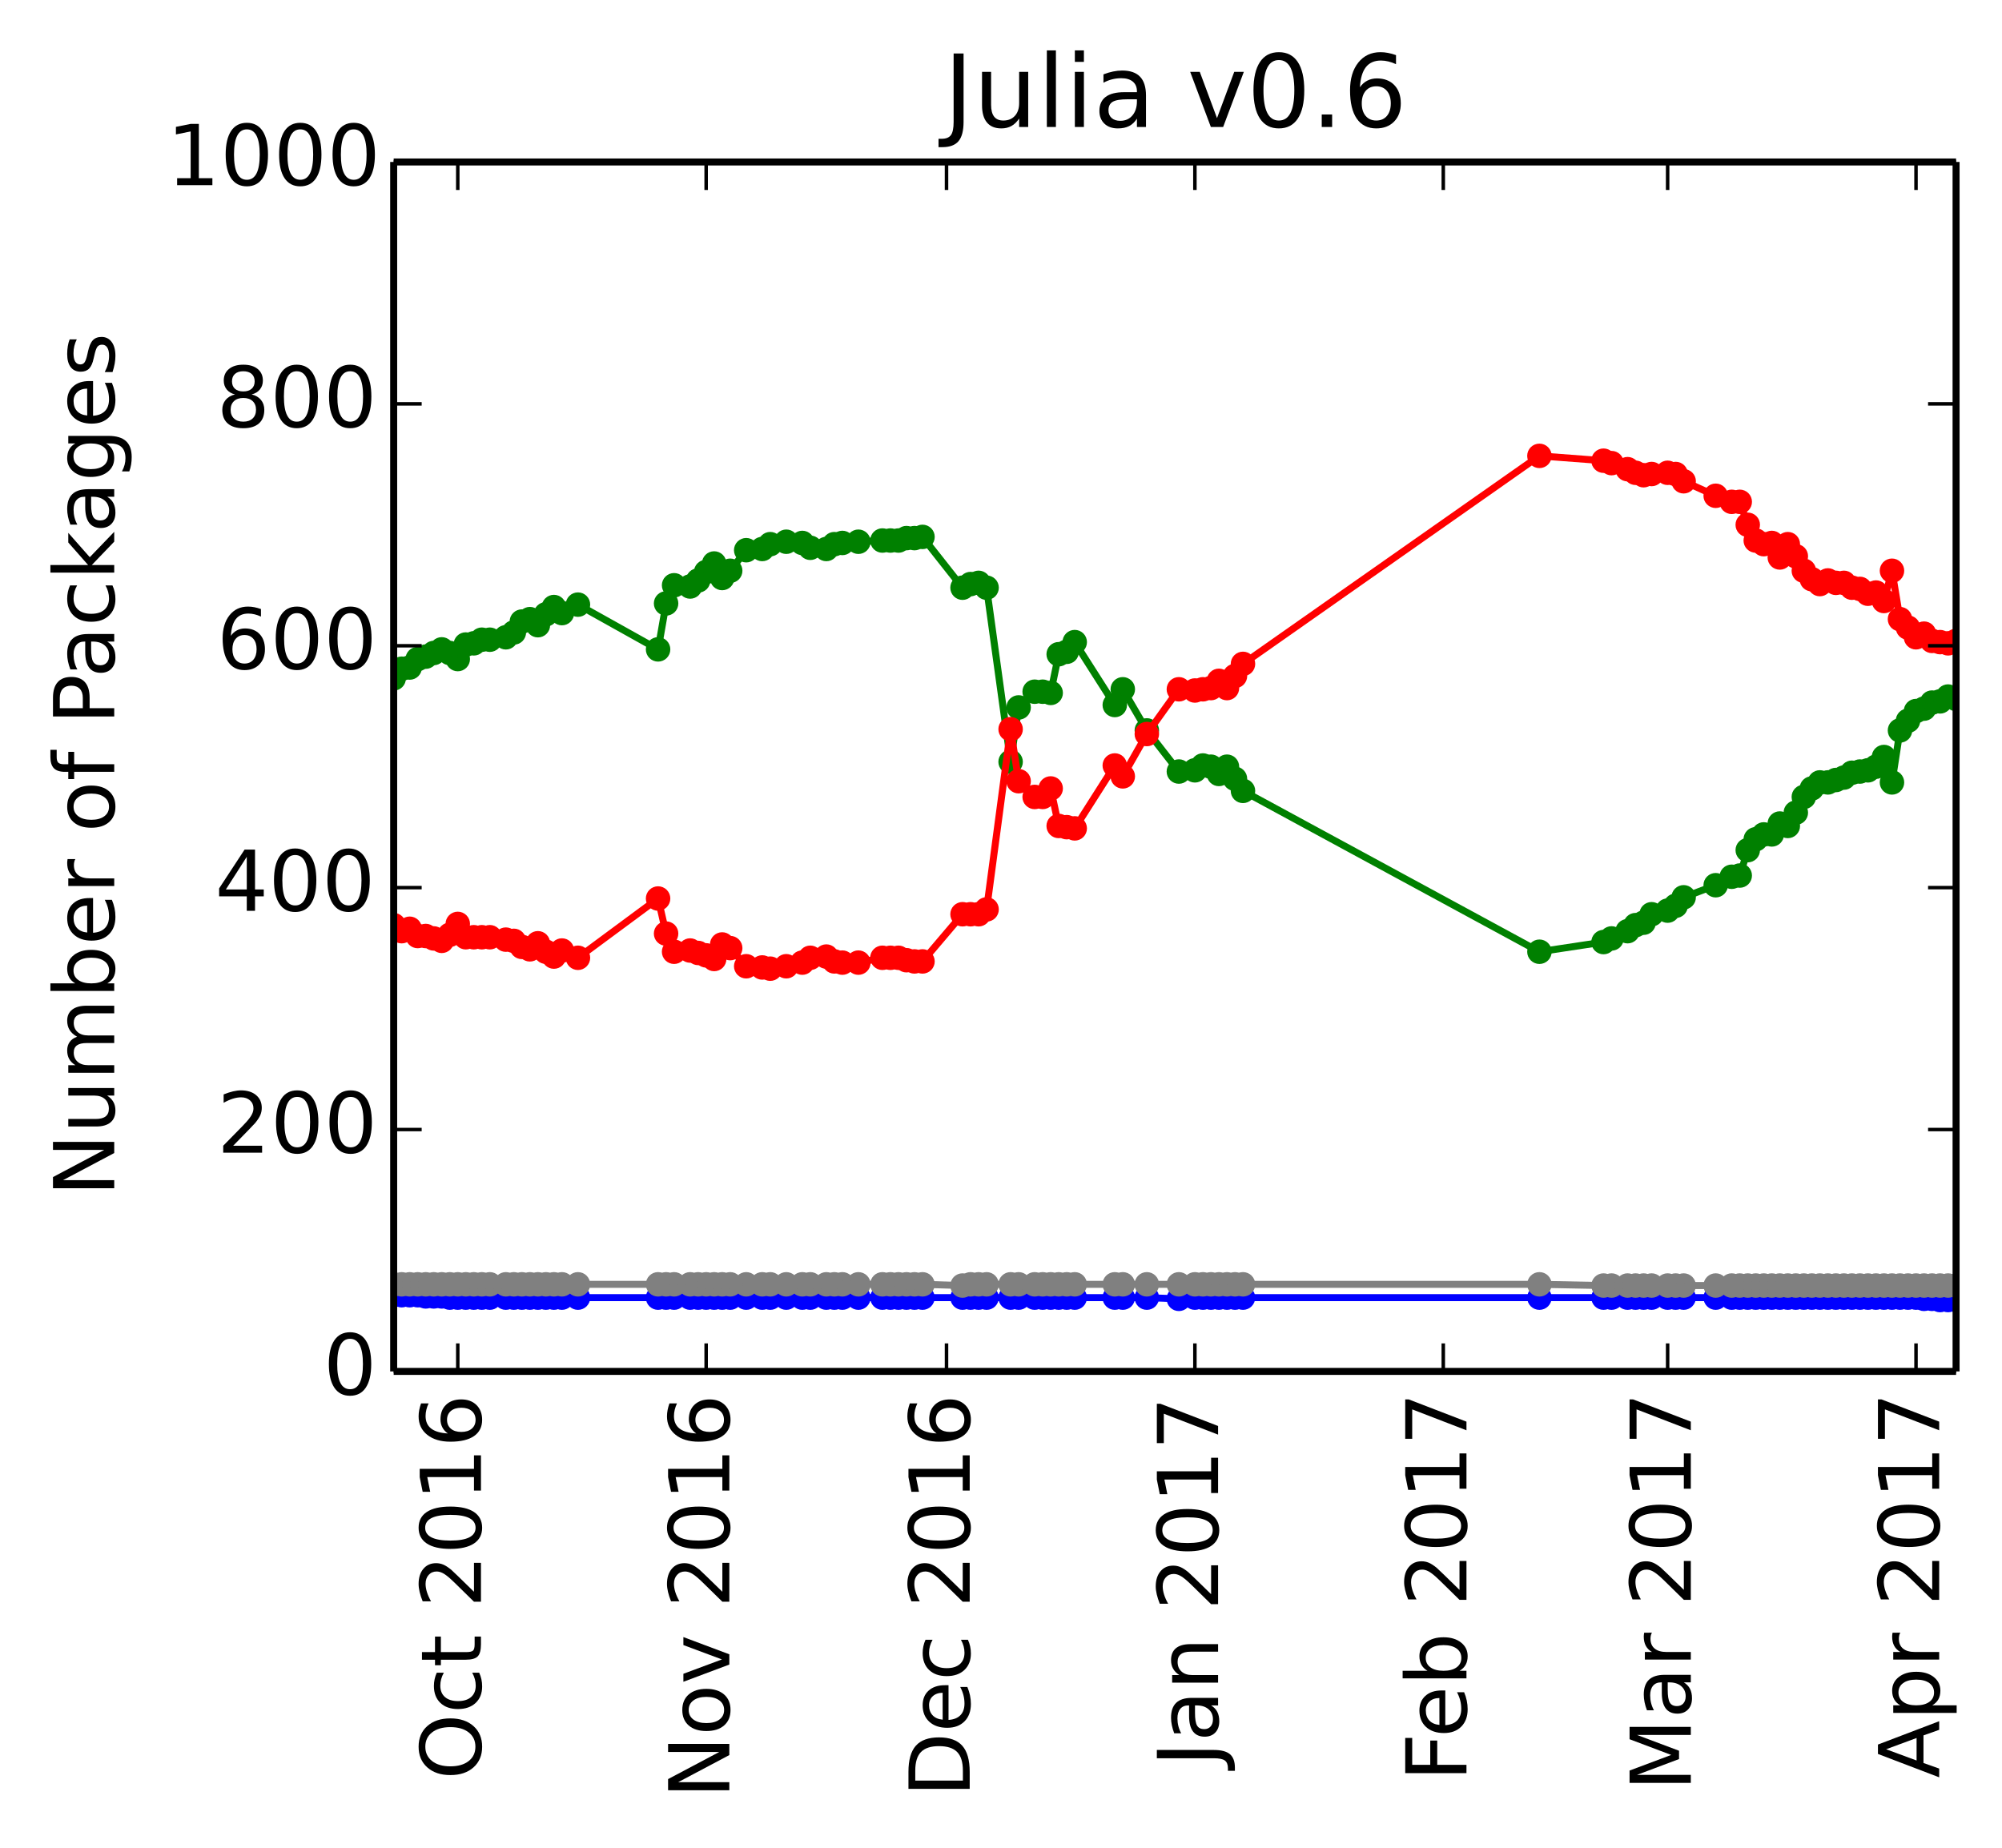 <?xml version="1.0" encoding="utf-8" standalone="no"?>
<!DOCTYPE svg PUBLIC "-//W3C//DTD SVG 1.1//EN"
  "http://www.w3.org/Graphics/SVG/1.1/DTD/svg11.dtd">
<!-- Created with matplotlib (http://matplotlib.org/) -->
<svg height="264pt" version="1.1" viewBox="0 0 286 264" width="286pt" xmlns="http://www.w3.org/2000/svg" xmlns:xlink="http://www.w3.org/1999/xlink">
 <defs>
  <style type="text/css">
*{stroke-linecap:butt;stroke-linejoin:round;}
  </style>
 </defs>
 <g id="figure_1">
  <g id="patch_1">
   <path d="
M0 264.162
L286.723 264.162
L286.723 0
L0 0
z
" style="fill:#ffffff;"/>
  </g>
  <g id="axes_1">
   <g id="patch_2">
    <path d="
M56.239 195.942
L279.439 195.942
L279.439 23.142
L56.239 23.142
z
" style="fill:#ffffff;"/>
   </g>
   <g id="line2d_1"/>
   <g id="line2d_2"/>
   <g id="line2d_3"/>
   <g id="line2d_4"/>
   <g id="line2d_5"/>
   <g id="line2d_6">
    <path clip-path="url(#p5f2161c90b)" d="
M279.439 99.865
L278.294 99.519
L277.15 100.211
L276.005 100.383
L274.86 101.247
L273.716 101.593
L272.571 102.975
L271.426 104.358
L270.282 111.788
L269.137 108.159
L267.993 109.542
L266.848 110.06
L265.703 110.233
L264.559 110.406
L263.414 111.097
L262.27 111.443
L261.125 111.788
L259.98 111.788
L258.836 112.652
L257.691 113.862
L256.546 116.108
L255.402 118.009
L254.257 117.663
L253.113 119.219
L251.968 119.219
L250.823 119.91
L249.679 121.465
L248.534 125.094
L247.39 125.267
L245.1 126.476
L240.522 128.204
L239.377 129.414
L238.233 130.105
L235.943 130.623
L234.799 131.833
L233.654 132.179
L232.51 133.043
L230.22 134.079
L229.076 134.598
L219.919 135.98
L177.568 112.998
L176.423 111.27
L175.279 109.542
L174.134 110.579
L172.99 109.542
L171.845 109.369
L170.7 110.06
L168.411 110.233
L163.833 104.358
L160.399 98.483
L159.254 100.729
L153.531 91.743
L152.386 93.126
L151.242 93.471
L150.097 99.001
L148.953 98.828
L147.808 98.828
L145.519 101.075
L144.374 108.851
L140.94 83.967
L139.796 83.276
L138.651 83.449
L137.506 83.967
L131.783 76.71
L130.639 76.883
L129.494 76.883
L128.35 77.228
L127.205 77.228
L126.06 77.228
L122.626 77.401
L120.337 77.574
L119.193 77.747
L118.048 78.438
L115.759 78.265
L114.614 77.574
L112.325 77.401
L110.036 77.747
L108.891 78.438
L106.602 78.611
L104.313 81.548
L103.168 82.585
L102.023 80.511
L100.879 81.721
L99.734 82.931
L98.59 83.795
L96.3 83.622
L95.156 86.214
L94.011 92.78
L82.565 86.387
L80.276 87.596
L79.131 86.732
L77.986 87.769
L76.842 89.324
L75.697 88.46
L74.553 88.806
L73.408 90.361
L72.263 91.052
L69.974 91.398
L68.829 91.398
L67.685 91.916
L66.54 92.089
L65.396 94.163
L64.251 93.299
L63.106 92.78
L61.962 93.299
L60.817 93.817
L59.673 94.163
L58.528 95.372
L57.383 95.545
L56.239 96.927" style="fill:none;stroke:#008000;stroke-linecap:square;"/>
    <defs>
     <path d="
M0 1.5
C0.398 1.5 0.779 1.342 1.061 1.061
C1.342 0.779 1.5 0.398 1.5 0
C1.5 -0.398 1.342 -0.779 1.061 -1.061
C0.779 -1.342 0.398 -1.5 0 -1.5
C-0.398 -1.5 -0.779 -1.342 -1.061 -1.061
C-1.342 -0.779 -1.5 -0.398 -1.5 0
C-1.5 0.398 -1.342 0.779 -1.061 1.061
C-0.779 1.342 -0.398 1.5 0 1.5
z
" id="mb0b177905e" style="stroke:#008000;stroke-width:0.5;"/>
    </defs>
    <g clip-path="url(#p5f2161c90b)">
     <use style="fill:#008000;stroke:#008000;stroke-width:0.5;" x="279.439" xlink:href="#mb0b177905e" y="99.865"/>
     <use style="fill:#008000;stroke:#008000;stroke-width:0.5;" x="278.294" xlink:href="#mb0b177905e" y="99.519"/>
     <use style="fill:#008000;stroke:#008000;stroke-width:0.5;" x="277.15" xlink:href="#mb0b177905e" y="100.211"/>
     <use style="fill:#008000;stroke:#008000;stroke-width:0.5;" x="276.005" xlink:href="#mb0b177905e" y="100.383"/>
     <use style="fill:#008000;stroke:#008000;stroke-width:0.5;" x="274.86" xlink:href="#mb0b177905e" y="101.247"/>
     <use style="fill:#008000;stroke:#008000;stroke-width:0.5;" x="273.716" xlink:href="#mb0b177905e" y="101.593"/>
     <use style="fill:#008000;stroke:#008000;stroke-width:0.5;" x="272.571" xlink:href="#mb0b177905e" y="102.975"/>
     <use style="fill:#008000;stroke:#008000;stroke-width:0.5;" x="271.426" xlink:href="#mb0b177905e" y="104.358"/>
     <use style="fill:#008000;stroke:#008000;stroke-width:0.5;" x="270.282" xlink:href="#mb0b177905e" y="111.788"/>
     <use style="fill:#008000;stroke:#008000;stroke-width:0.5;" x="269.137" xlink:href="#mb0b177905e" y="108.159"/>
     <use style="fill:#008000;stroke:#008000;stroke-width:0.5;" x="267.993" xlink:href="#mb0b177905e" y="109.542"/>
     <use style="fill:#008000;stroke:#008000;stroke-width:0.5;" x="266.848" xlink:href="#mb0b177905e" y="110.06"/>
     <use style="fill:#008000;stroke:#008000;stroke-width:0.5;" x="265.703" xlink:href="#mb0b177905e" y="110.233"/>
     <use style="fill:#008000;stroke:#008000;stroke-width:0.5;" x="264.559" xlink:href="#mb0b177905e" y="110.406"/>
     <use style="fill:#008000;stroke:#008000;stroke-width:0.5;" x="263.414" xlink:href="#mb0b177905e" y="111.097"/>
     <use style="fill:#008000;stroke:#008000;stroke-width:0.5;" x="262.27" xlink:href="#mb0b177905e" y="111.443"/>
     <use style="fill:#008000;stroke:#008000;stroke-width:0.5;" x="261.125" xlink:href="#mb0b177905e" y="111.788"/>
     <use style="fill:#008000;stroke:#008000;stroke-width:0.5;" x="259.98" xlink:href="#mb0b177905e" y="111.788"/>
     <use style="fill:#008000;stroke:#008000;stroke-width:0.5;" x="258.836" xlink:href="#mb0b177905e" y="112.652"/>
     <use style="fill:#008000;stroke:#008000;stroke-width:0.5;" x="257.691" xlink:href="#mb0b177905e" y="113.862"/>
     <use style="fill:#008000;stroke:#008000;stroke-width:0.5;" x="256.546" xlink:href="#mb0b177905e" y="116.108"/>
     <use style="fill:#008000;stroke:#008000;stroke-width:0.5;" x="255.402" xlink:href="#mb0b177905e" y="118.009"/>
     <use style="fill:#008000;stroke:#008000;stroke-width:0.5;" x="254.257" xlink:href="#mb0b177905e" y="117.663"/>
     <use style="fill:#008000;stroke:#008000;stroke-width:0.5;" x="253.113" xlink:href="#mb0b177905e" y="119.219"/>
     <use style="fill:#008000;stroke:#008000;stroke-width:0.5;" x="251.968" xlink:href="#mb0b177905e" y="119.219"/>
     <use style="fill:#008000;stroke:#008000;stroke-width:0.5;" x="250.823" xlink:href="#mb0b177905e" y="119.91"/>
     <use style="fill:#008000;stroke:#008000;stroke-width:0.5;" x="249.679" xlink:href="#mb0b177905e" y="121.465"/>
     <use style="fill:#008000;stroke:#008000;stroke-width:0.5;" x="248.534" xlink:href="#mb0b177905e" y="125.094"/>
     <use style="fill:#008000;stroke:#008000;stroke-width:0.5;" x="247.39" xlink:href="#mb0b177905e" y="125.267"/>
     <use style="fill:#008000;stroke:#008000;stroke-width:0.5;" x="245.1" xlink:href="#mb0b177905e" y="126.476"/>
     <use style="fill:#008000;stroke:#008000;stroke-width:0.5;" x="240.522" xlink:href="#mb0b177905e" y="128.204"/>
     <use style="fill:#008000;stroke:#008000;stroke-width:0.5;" x="239.377" xlink:href="#mb0b177905e" y="129.414"/>
     <use style="fill:#008000;stroke:#008000;stroke-width:0.5;" x="238.233" xlink:href="#mb0b177905e" y="130.105"/>
     <use style="fill:#008000;stroke:#008000;stroke-width:0.5;" x="235.943" xlink:href="#mb0b177905e" y="130.623"/>
     <use style="fill:#008000;stroke:#008000;stroke-width:0.5;" x="234.799" xlink:href="#mb0b177905e" y="131.833"/>
     <use style="fill:#008000;stroke:#008000;stroke-width:0.5;" x="233.654" xlink:href="#mb0b177905e" y="132.179"/>
     <use style="fill:#008000;stroke:#008000;stroke-width:0.5;" x="232.51" xlink:href="#mb0b177905e" y="133.043"/>
     <use style="fill:#008000;stroke:#008000;stroke-width:0.5;" x="230.22" xlink:href="#mb0b177905e" y="134.079"/>
     <use style="fill:#008000;stroke:#008000;stroke-width:0.5;" x="229.076" xlink:href="#mb0b177905e" y="134.598"/>
     <use style="fill:#008000;stroke:#008000;stroke-width:0.5;" x="219.919" xlink:href="#mb0b177905e" y="135.98"/>
     <use style="fill:#008000;stroke:#008000;stroke-width:0.5;" x="177.568" xlink:href="#mb0b177905e" y="112.998"/>
     <use style="fill:#008000;stroke:#008000;stroke-width:0.5;" x="176.423" xlink:href="#mb0b177905e" y="111.27"/>
     <use style="fill:#008000;stroke:#008000;stroke-width:0.5;" x="175.279" xlink:href="#mb0b177905e" y="109.542"/>
     <use style="fill:#008000;stroke:#008000;stroke-width:0.5;" x="174.134" xlink:href="#mb0b177905e" y="110.579"/>
     <use style="fill:#008000;stroke:#008000;stroke-width:0.5;" x="172.99" xlink:href="#mb0b177905e" y="109.542"/>
     <use style="fill:#008000;stroke:#008000;stroke-width:0.5;" x="171.845" xlink:href="#mb0b177905e" y="109.369"/>
     <use style="fill:#008000;stroke:#008000;stroke-width:0.5;" x="170.7" xlink:href="#mb0b177905e" y="110.06"/>
     <use style="fill:#008000;stroke:#008000;stroke-width:0.5;" x="168.411" xlink:href="#mb0b177905e" y="110.233"/>
     <use style="fill:#008000;stroke:#008000;stroke-width:0.5;" x="163.833" xlink:href="#mb0b177905e" y="104.358"/>
     <use style="fill:#008000;stroke:#008000;stroke-width:0.5;" x="160.399" xlink:href="#mb0b177905e" y="98.483"/>
     <use style="fill:#008000;stroke:#008000;stroke-width:0.5;" x="159.254" xlink:href="#mb0b177905e" y="100.729"/>
     <use style="fill:#008000;stroke:#008000;stroke-width:0.5;" x="153.531" xlink:href="#mb0b177905e" y="91.743"/>
     <use style="fill:#008000;stroke:#008000;stroke-width:0.5;" x="152.386" xlink:href="#mb0b177905e" y="93.126"/>
     <use style="fill:#008000;stroke:#008000;stroke-width:0.5;" x="151.242" xlink:href="#mb0b177905e" y="93.471"/>
     <use style="fill:#008000;stroke:#008000;stroke-width:0.5;" x="150.097" xlink:href="#mb0b177905e" y="99.001"/>
     <use style="fill:#008000;stroke:#008000;stroke-width:0.5;" x="148.953" xlink:href="#mb0b177905e" y="98.828"/>
     <use style="fill:#008000;stroke:#008000;stroke-width:0.5;" x="147.808" xlink:href="#mb0b177905e" y="98.828"/>
     <use style="fill:#008000;stroke:#008000;stroke-width:0.5;" x="145.519" xlink:href="#mb0b177905e" y="101.075"/>
     <use style="fill:#008000;stroke:#008000;stroke-width:0.5;" x="144.374" xlink:href="#mb0b177905e" y="108.851"/>
     <use style="fill:#008000;stroke:#008000;stroke-width:0.5;" x="140.94" xlink:href="#mb0b177905e" y="83.967"/>
     <use style="fill:#008000;stroke:#008000;stroke-width:0.5;" x="139.796" xlink:href="#mb0b177905e" y="83.276"/>
     <use style="fill:#008000;stroke:#008000;stroke-width:0.5;" x="138.651" xlink:href="#mb0b177905e" y="83.449"/>
     <use style="fill:#008000;stroke:#008000;stroke-width:0.5;" x="137.506" xlink:href="#mb0b177905e" y="83.967"/>
     <use style="fill:#008000;stroke:#008000;stroke-width:0.5;" x="131.783" xlink:href="#mb0b177905e" y="76.71"/>
     <use style="fill:#008000;stroke:#008000;stroke-width:0.5;" x="130.639" xlink:href="#mb0b177905e" y="76.883"/>
     <use style="fill:#008000;stroke:#008000;stroke-width:0.5;" x="129.494" xlink:href="#mb0b177905e" y="76.883"/>
     <use style="fill:#008000;stroke:#008000;stroke-width:0.5;" x="128.35" xlink:href="#mb0b177905e" y="77.228"/>
     <use style="fill:#008000;stroke:#008000;stroke-width:0.5;" x="127.205" xlink:href="#mb0b177905e" y="77.228"/>
     <use style="fill:#008000;stroke:#008000;stroke-width:0.5;" x="126.06" xlink:href="#mb0b177905e" y="77.228"/>
     <use style="fill:#008000;stroke:#008000;stroke-width:0.5;" x="122.626" xlink:href="#mb0b177905e" y="77.401"/>
     <use style="fill:#008000;stroke:#008000;stroke-width:0.5;" x="120.337" xlink:href="#mb0b177905e" y="77.574"/>
     <use style="fill:#008000;stroke:#008000;stroke-width:0.5;" x="119.193" xlink:href="#mb0b177905e" y="77.747"/>
     <use style="fill:#008000;stroke:#008000;stroke-width:0.5;" x="118.048" xlink:href="#mb0b177905e" y="78.438"/>
     <use style="fill:#008000;stroke:#008000;stroke-width:0.5;" x="115.759" xlink:href="#mb0b177905e" y="78.265"/>
     <use style="fill:#008000;stroke:#008000;stroke-width:0.5;" x="114.614" xlink:href="#mb0b177905e" y="77.574"/>
     <use style="fill:#008000;stroke:#008000;stroke-width:0.5;" x="112.325" xlink:href="#mb0b177905e" y="77.401"/>
     <use style="fill:#008000;stroke:#008000;stroke-width:0.5;" x="110.036" xlink:href="#mb0b177905e" y="77.747"/>
     <use style="fill:#008000;stroke:#008000;stroke-width:0.5;" x="108.891" xlink:href="#mb0b177905e" y="78.438"/>
     <use style="fill:#008000;stroke:#008000;stroke-width:0.5;" x="106.602" xlink:href="#mb0b177905e" y="78.611"/>
     <use style="fill:#008000;stroke:#008000;stroke-width:0.5;" x="104.313" xlink:href="#mb0b177905e" y="81.548"/>
     <use style="fill:#008000;stroke:#008000;stroke-width:0.5;" x="103.168" xlink:href="#mb0b177905e" y="82.585"/>
     <use style="fill:#008000;stroke:#008000;stroke-width:0.5;" x="102.023" xlink:href="#mb0b177905e" y="80.511"/>
     <use style="fill:#008000;stroke:#008000;stroke-width:0.5;" x="100.879" xlink:href="#mb0b177905e" y="81.721"/>
     <use style="fill:#008000;stroke:#008000;stroke-width:0.5;" x="99.734" xlink:href="#mb0b177905e" y="82.931"/>
     <use style="fill:#008000;stroke:#008000;stroke-width:0.5;" x="98.59" xlink:href="#mb0b177905e" y="83.795"/>
     <use style="fill:#008000;stroke:#008000;stroke-width:0.5;" x="96.3" xlink:href="#mb0b177905e" y="83.622"/>
     <use style="fill:#008000;stroke:#008000;stroke-width:0.5;" x="95.156" xlink:href="#mb0b177905e" y="86.214"/>
     <use style="fill:#008000;stroke:#008000;stroke-width:0.5;" x="94.011" xlink:href="#mb0b177905e" y="92.78"/>
     <use style="fill:#008000;stroke:#008000;stroke-width:0.5;" x="82.565" xlink:href="#mb0b177905e" y="86.387"/>
     <use style="fill:#008000;stroke:#008000;stroke-width:0.5;" x="80.276" xlink:href="#mb0b177905e" y="87.596"/>
     <use style="fill:#008000;stroke:#008000;stroke-width:0.5;" x="79.131" xlink:href="#mb0b177905e" y="86.732"/>
     <use style="fill:#008000;stroke:#008000;stroke-width:0.5;" x="77.986" xlink:href="#mb0b177905e" y="87.769"/>
     <use style="fill:#008000;stroke:#008000;stroke-width:0.5;" x="76.842" xlink:href="#mb0b177905e" y="89.324"/>
     <use style="fill:#008000;stroke:#008000;stroke-width:0.5;" x="75.697" xlink:href="#mb0b177905e" y="88.46"/>
     <use style="fill:#008000;stroke:#008000;stroke-width:0.5;" x="74.553" xlink:href="#mb0b177905e" y="88.806"/>
     <use style="fill:#008000;stroke:#008000;stroke-width:0.5;" x="73.408" xlink:href="#mb0b177905e" y="90.361"/>
     <use style="fill:#008000;stroke:#008000;stroke-width:0.5;" x="72.263" xlink:href="#mb0b177905e" y="91.052"/>
     <use style="fill:#008000;stroke:#008000;stroke-width:0.5;" x="69.974" xlink:href="#mb0b177905e" y="91.398"/>
     <use style="fill:#008000;stroke:#008000;stroke-width:0.5;" x="68.83" xlink:href="#mb0b177905e" y="91.398"/>
     <use style="fill:#008000;stroke:#008000;stroke-width:0.5;" x="67.685" xlink:href="#mb0b177905e" y="91.916"/>
     <use style="fill:#008000;stroke:#008000;stroke-width:0.5;" x="66.54" xlink:href="#mb0b177905e" y="92.089"/>
     <use style="fill:#008000;stroke:#008000;stroke-width:0.5;" x="65.396" xlink:href="#mb0b177905e" y="94.163"/>
     <use style="fill:#008000;stroke:#008000;stroke-width:0.5;" x="64.251" xlink:href="#mb0b177905e" y="93.299"/>
     <use style="fill:#008000;stroke:#008000;stroke-width:0.5;" x="63.106" xlink:href="#mb0b177905e" y="92.78"/>
     <use style="fill:#008000;stroke:#008000;stroke-width:0.5;" x="61.962" xlink:href="#mb0b177905e" y="93.299"/>
     <use style="fill:#008000;stroke:#008000;stroke-width:0.5;" x="60.817" xlink:href="#mb0b177905e" y="93.817"/>
     <use style="fill:#008000;stroke:#008000;stroke-width:0.5;" x="59.673" xlink:href="#mb0b177905e" y="94.163"/>
     <use style="fill:#008000;stroke:#008000;stroke-width:0.5;" x="58.528" xlink:href="#mb0b177905e" y="95.372"/>
     <use style="fill:#008000;stroke:#008000;stroke-width:0.5;" x="57.383" xlink:href="#mb0b177905e" y="95.545"/>
     <use style="fill:#008000;stroke:#008000;stroke-width:0.5;" x="56.239" xlink:href="#mb0b177905e" y="96.927"/>
    </g>
   </g>
   <g id="line2d_7">
    <path clip-path="url(#p5f2161c90b)" d="
M279.439 91.571
L278.294 91.916
L277.15 91.743
L276.005 91.571
L274.86 90.534
L273.716 91.052
L272.571 89.67
L271.426 88.46
L270.282 81.548
L269.137 85.868
L267.993 84.659
L266.848 84.831
L265.703 84.14
L264.559 83.967
L263.414 83.276
L262.27 83.276
L261.125 82.931
L259.98 83.449
L258.836 82.758
L257.691 81.548
L256.546 79.475
L255.402 77.747
L254.257 79.647
L253.113 77.574
L251.968 77.747
L250.823 77.228
L249.679 74.982
L248.534 71.699
L247.39 71.699
L245.1 70.835
L240.522 68.761
L239.377 67.724
L238.233 67.551
L235.943 67.724
L234.799 67.897
L233.654 67.551
L232.51 67.033
L230.22 66.169
L229.076 65.823
L219.919 65.132
L177.568 94.854
L176.423 96.582
L175.279 98.31
L174.134 97.273
L172.99 98.31
L171.845 98.483
L170.7 98.655
L168.411 98.483
L163.833 104.876
L160.399 110.924
L159.254 109.369
L153.531 118.355
L152.386 118.182
L151.242 118.009
L150.097 112.652
L148.953 113.862
L147.808 113.862
L145.519 111.615
L144.374 104.185
L140.94 129.932
L139.796 130.623
L138.651 130.623
L137.506 130.623
L131.783 137.363
L130.639 137.363
L129.494 137.19
L128.35 136.844
L127.205 136.844
L126.06 136.844
L122.626 137.535
L120.337 137.535
L119.193 137.363
L118.048 136.671
L115.759 136.844
L114.614 137.535
L112.325 138.054
L110.036 138.399
L108.891 138.227
L106.602 138.054
L104.313 135.462
L103.168 134.943
L102.023 137.017
L100.879 136.499
L99.734 136.153
L98.59 135.807
L96.3 135.98
L95.156 133.388
L94.011 128.377
L82.565 136.844
L80.276 135.807
L79.131 136.671
L77.986 135.98
L76.842 134.771
L75.697 135.635
L74.553 135.289
L73.408 134.425
L72.263 134.252
L69.974 133.907
L68.829 133.907
L67.685 133.907
L66.54 133.907
L65.396 132.006
L64.251 133.561
L63.106 134.425
L61.962 134.079
L60.817 133.734
L59.673 133.734
L58.528 132.697
L57.383 133.043
L56.239 132.179" style="fill:none;stroke:#ff0000;stroke-linecap:square;"/>
    <defs>
     <path d="
M0 1.5
C0.398 1.5 0.779 1.342 1.061 1.061
C1.342 0.779 1.5 0.398 1.5 0
C1.5 -0.398 1.342 -0.779 1.061 -1.061
C0.779 -1.342 0.398 -1.5 0 -1.5
C-0.398 -1.5 -0.779 -1.342 -1.061 -1.061
C-1.342 -0.779 -1.5 -0.398 -1.5 0
C-1.5 0.398 -1.342 0.779 -1.061 1.061
C-0.779 1.342 -0.398 1.5 0 1.5
z
" id="ma07bdd5909" style="stroke:#ff0000;stroke-width:0.5;"/>
    </defs>
    <g clip-path="url(#p5f2161c90b)">
     <use style="fill:#ff0000;stroke:#ff0000;stroke-width:0.5;" x="279.439" xlink:href="#ma07bdd5909" y="91.571"/>
     <use style="fill:#ff0000;stroke:#ff0000;stroke-width:0.5;" x="278.294" xlink:href="#ma07bdd5909" y="91.916"/>
     <use style="fill:#ff0000;stroke:#ff0000;stroke-width:0.5;" x="277.15" xlink:href="#ma07bdd5909" y="91.743"/>
     <use style="fill:#ff0000;stroke:#ff0000;stroke-width:0.5;" x="276.005" xlink:href="#ma07bdd5909" y="91.571"/>
     <use style="fill:#ff0000;stroke:#ff0000;stroke-width:0.5;" x="274.86" xlink:href="#ma07bdd5909" y="90.534"/>
     <use style="fill:#ff0000;stroke:#ff0000;stroke-width:0.5;" x="273.716" xlink:href="#ma07bdd5909" y="91.052"/>
     <use style="fill:#ff0000;stroke:#ff0000;stroke-width:0.5;" x="272.571" xlink:href="#ma07bdd5909" y="89.67"/>
     <use style="fill:#ff0000;stroke:#ff0000;stroke-width:0.5;" x="271.426" xlink:href="#ma07bdd5909" y="88.46"/>
     <use style="fill:#ff0000;stroke:#ff0000;stroke-width:0.5;" x="270.282" xlink:href="#ma07bdd5909" y="81.548"/>
     <use style="fill:#ff0000;stroke:#ff0000;stroke-width:0.5;" x="269.137" xlink:href="#ma07bdd5909" y="85.868"/>
     <use style="fill:#ff0000;stroke:#ff0000;stroke-width:0.5;" x="267.993" xlink:href="#ma07bdd5909" y="84.659"/>
     <use style="fill:#ff0000;stroke:#ff0000;stroke-width:0.5;" x="266.848" xlink:href="#ma07bdd5909" y="84.831"/>
     <use style="fill:#ff0000;stroke:#ff0000;stroke-width:0.5;" x="265.703" xlink:href="#ma07bdd5909" y="84.14"/>
     <use style="fill:#ff0000;stroke:#ff0000;stroke-width:0.5;" x="264.559" xlink:href="#ma07bdd5909" y="83.967"/>
     <use style="fill:#ff0000;stroke:#ff0000;stroke-width:0.5;" x="263.414" xlink:href="#ma07bdd5909" y="83.276"/>
     <use style="fill:#ff0000;stroke:#ff0000;stroke-width:0.5;" x="262.27" xlink:href="#ma07bdd5909" y="83.276"/>
     <use style="fill:#ff0000;stroke:#ff0000;stroke-width:0.5;" x="261.125" xlink:href="#ma07bdd5909" y="82.931"/>
     <use style="fill:#ff0000;stroke:#ff0000;stroke-width:0.5;" x="259.98" xlink:href="#ma07bdd5909" y="83.449"/>
     <use style="fill:#ff0000;stroke:#ff0000;stroke-width:0.5;" x="258.836" xlink:href="#ma07bdd5909" y="82.758"/>
     <use style="fill:#ff0000;stroke:#ff0000;stroke-width:0.5;" x="257.691" xlink:href="#ma07bdd5909" y="81.548"/>
     <use style="fill:#ff0000;stroke:#ff0000;stroke-width:0.5;" x="256.546" xlink:href="#ma07bdd5909" y="79.475"/>
     <use style="fill:#ff0000;stroke:#ff0000;stroke-width:0.5;" x="255.402" xlink:href="#ma07bdd5909" y="77.747"/>
     <use style="fill:#ff0000;stroke:#ff0000;stroke-width:0.5;" x="254.257" xlink:href="#ma07bdd5909" y="79.647"/>
     <use style="fill:#ff0000;stroke:#ff0000;stroke-width:0.5;" x="253.113" xlink:href="#ma07bdd5909" y="77.574"/>
     <use style="fill:#ff0000;stroke:#ff0000;stroke-width:0.5;" x="251.968" xlink:href="#ma07bdd5909" y="77.747"/>
     <use style="fill:#ff0000;stroke:#ff0000;stroke-width:0.5;" x="250.823" xlink:href="#ma07bdd5909" y="77.228"/>
     <use style="fill:#ff0000;stroke:#ff0000;stroke-width:0.5;" x="249.679" xlink:href="#ma07bdd5909" y="74.982"/>
     <use style="fill:#ff0000;stroke:#ff0000;stroke-width:0.5;" x="248.534" xlink:href="#ma07bdd5909" y="71.699"/>
     <use style="fill:#ff0000;stroke:#ff0000;stroke-width:0.5;" x="247.39" xlink:href="#ma07bdd5909" y="71.699"/>
     <use style="fill:#ff0000;stroke:#ff0000;stroke-width:0.5;" x="245.1" xlink:href="#ma07bdd5909" y="70.835"/>
     <use style="fill:#ff0000;stroke:#ff0000;stroke-width:0.5;" x="240.522" xlink:href="#ma07bdd5909" y="68.761"/>
     <use style="fill:#ff0000;stroke:#ff0000;stroke-width:0.5;" x="239.377" xlink:href="#ma07bdd5909" y="67.724"/>
     <use style="fill:#ff0000;stroke:#ff0000;stroke-width:0.5;" x="238.233" xlink:href="#ma07bdd5909" y="67.551"/>
     <use style="fill:#ff0000;stroke:#ff0000;stroke-width:0.5;" x="235.943" xlink:href="#ma07bdd5909" y="67.724"/>
     <use style="fill:#ff0000;stroke:#ff0000;stroke-width:0.5;" x="234.799" xlink:href="#ma07bdd5909" y="67.897"/>
     <use style="fill:#ff0000;stroke:#ff0000;stroke-width:0.5;" x="233.654" xlink:href="#ma07bdd5909" y="67.551"/>
     <use style="fill:#ff0000;stroke:#ff0000;stroke-width:0.5;" x="232.51" xlink:href="#ma07bdd5909" y="67.033"/>
     <use style="fill:#ff0000;stroke:#ff0000;stroke-width:0.5;" x="230.22" xlink:href="#ma07bdd5909" y="66.169"/>
     <use style="fill:#ff0000;stroke:#ff0000;stroke-width:0.5;" x="229.076" xlink:href="#ma07bdd5909" y="65.823"/>
     <use style="fill:#ff0000;stroke:#ff0000;stroke-width:0.5;" x="219.919" xlink:href="#ma07bdd5909" y="65.132"/>
     <use style="fill:#ff0000;stroke:#ff0000;stroke-width:0.5;" x="177.568" xlink:href="#ma07bdd5909" y="94.854"/>
     <use style="fill:#ff0000;stroke:#ff0000;stroke-width:0.5;" x="176.423" xlink:href="#ma07bdd5909" y="96.582"/>
     <use style="fill:#ff0000;stroke:#ff0000;stroke-width:0.5;" x="175.279" xlink:href="#ma07bdd5909" y="98.31"/>
     <use style="fill:#ff0000;stroke:#ff0000;stroke-width:0.5;" x="174.134" xlink:href="#ma07bdd5909" y="97.273"/>
     <use style="fill:#ff0000;stroke:#ff0000;stroke-width:0.5;" x="172.99" xlink:href="#ma07bdd5909" y="98.31"/>
     <use style="fill:#ff0000;stroke:#ff0000;stroke-width:0.5;" x="171.845" xlink:href="#ma07bdd5909" y="98.483"/>
     <use style="fill:#ff0000;stroke:#ff0000;stroke-width:0.5;" x="170.7" xlink:href="#ma07bdd5909" y="98.655"/>
     <use style="fill:#ff0000;stroke:#ff0000;stroke-width:0.5;" x="168.411" xlink:href="#ma07bdd5909" y="98.483"/>
     <use style="fill:#ff0000;stroke:#ff0000;stroke-width:0.5;" x="163.833" xlink:href="#ma07bdd5909" y="104.876"/>
     <use style="fill:#ff0000;stroke:#ff0000;stroke-width:0.5;" x="160.399" xlink:href="#ma07bdd5909" y="110.924"/>
     <use style="fill:#ff0000;stroke:#ff0000;stroke-width:0.5;" x="159.254" xlink:href="#ma07bdd5909" y="109.369"/>
     <use style="fill:#ff0000;stroke:#ff0000;stroke-width:0.5;" x="153.531" xlink:href="#ma07bdd5909" y="118.355"/>
     <use style="fill:#ff0000;stroke:#ff0000;stroke-width:0.5;" x="152.386" xlink:href="#ma07bdd5909" y="118.182"/>
     <use style="fill:#ff0000;stroke:#ff0000;stroke-width:0.5;" x="151.242" xlink:href="#ma07bdd5909" y="118.009"/>
     <use style="fill:#ff0000;stroke:#ff0000;stroke-width:0.5;" x="150.097" xlink:href="#ma07bdd5909" y="112.652"/>
     <use style="fill:#ff0000;stroke:#ff0000;stroke-width:0.5;" x="148.953" xlink:href="#ma07bdd5909" y="113.862"/>
     <use style="fill:#ff0000;stroke:#ff0000;stroke-width:0.5;" x="147.808" xlink:href="#ma07bdd5909" y="113.862"/>
     <use style="fill:#ff0000;stroke:#ff0000;stroke-width:0.5;" x="145.519" xlink:href="#ma07bdd5909" y="111.615"/>
     <use style="fill:#ff0000;stroke:#ff0000;stroke-width:0.5;" x="144.374" xlink:href="#ma07bdd5909" y="104.185"/>
     <use style="fill:#ff0000;stroke:#ff0000;stroke-width:0.5;" x="140.94" xlink:href="#ma07bdd5909" y="129.932"/>
     <use style="fill:#ff0000;stroke:#ff0000;stroke-width:0.5;" x="139.796" xlink:href="#ma07bdd5909" y="130.623"/>
     <use style="fill:#ff0000;stroke:#ff0000;stroke-width:0.5;" x="138.651" xlink:href="#ma07bdd5909" y="130.623"/>
     <use style="fill:#ff0000;stroke:#ff0000;stroke-width:0.5;" x="137.506" xlink:href="#ma07bdd5909" y="130.623"/>
     <use style="fill:#ff0000;stroke:#ff0000;stroke-width:0.5;" x="131.783" xlink:href="#ma07bdd5909" y="137.363"/>
     <use style="fill:#ff0000;stroke:#ff0000;stroke-width:0.5;" x="130.639" xlink:href="#ma07bdd5909" y="137.363"/>
     <use style="fill:#ff0000;stroke:#ff0000;stroke-width:0.5;" x="129.494" xlink:href="#ma07bdd5909" y="137.19"/>
     <use style="fill:#ff0000;stroke:#ff0000;stroke-width:0.5;" x="128.35" xlink:href="#ma07bdd5909" y="136.844"/>
     <use style="fill:#ff0000;stroke:#ff0000;stroke-width:0.5;" x="127.205" xlink:href="#ma07bdd5909" y="136.844"/>
     <use style="fill:#ff0000;stroke:#ff0000;stroke-width:0.5;" x="126.06" xlink:href="#ma07bdd5909" y="136.844"/>
     <use style="fill:#ff0000;stroke:#ff0000;stroke-width:0.5;" x="122.626" xlink:href="#ma07bdd5909" y="137.535"/>
     <use style="fill:#ff0000;stroke:#ff0000;stroke-width:0.5;" x="120.337" xlink:href="#ma07bdd5909" y="137.535"/>
     <use style="fill:#ff0000;stroke:#ff0000;stroke-width:0.5;" x="119.193" xlink:href="#ma07bdd5909" y="137.363"/>
     <use style="fill:#ff0000;stroke:#ff0000;stroke-width:0.5;" x="118.048" xlink:href="#ma07bdd5909" y="136.671"/>
     <use style="fill:#ff0000;stroke:#ff0000;stroke-width:0.5;" x="115.759" xlink:href="#ma07bdd5909" y="136.844"/>
     <use style="fill:#ff0000;stroke:#ff0000;stroke-width:0.5;" x="114.614" xlink:href="#ma07bdd5909" y="137.535"/>
     <use style="fill:#ff0000;stroke:#ff0000;stroke-width:0.5;" x="112.325" xlink:href="#ma07bdd5909" y="138.054"/>
     <use style="fill:#ff0000;stroke:#ff0000;stroke-width:0.5;" x="110.036" xlink:href="#ma07bdd5909" y="138.399"/>
     <use style="fill:#ff0000;stroke:#ff0000;stroke-width:0.5;" x="108.891" xlink:href="#ma07bdd5909" y="138.227"/>
     <use style="fill:#ff0000;stroke:#ff0000;stroke-width:0.5;" x="106.602" xlink:href="#ma07bdd5909" y="138.054"/>
     <use style="fill:#ff0000;stroke:#ff0000;stroke-width:0.5;" x="104.313" xlink:href="#ma07bdd5909" y="135.462"/>
     <use style="fill:#ff0000;stroke:#ff0000;stroke-width:0.5;" x="103.168" xlink:href="#ma07bdd5909" y="134.943"/>
     <use style="fill:#ff0000;stroke:#ff0000;stroke-width:0.5;" x="102.023" xlink:href="#ma07bdd5909" y="137.017"/>
     <use style="fill:#ff0000;stroke:#ff0000;stroke-width:0.5;" x="100.879" xlink:href="#ma07bdd5909" y="136.499"/>
     <use style="fill:#ff0000;stroke:#ff0000;stroke-width:0.5;" x="99.734" xlink:href="#ma07bdd5909" y="136.153"/>
     <use style="fill:#ff0000;stroke:#ff0000;stroke-width:0.5;" x="98.59" xlink:href="#ma07bdd5909" y="135.807"/>
     <use style="fill:#ff0000;stroke:#ff0000;stroke-width:0.5;" x="96.3" xlink:href="#ma07bdd5909" y="135.98"/>
     <use style="fill:#ff0000;stroke:#ff0000;stroke-width:0.5;" x="95.156" xlink:href="#ma07bdd5909" y="133.388"/>
     <use style="fill:#ff0000;stroke:#ff0000;stroke-width:0.5;" x="94.011" xlink:href="#ma07bdd5909" y="128.377"/>
     <use style="fill:#ff0000;stroke:#ff0000;stroke-width:0.5;" x="82.565" xlink:href="#ma07bdd5909" y="136.844"/>
     <use style="fill:#ff0000;stroke:#ff0000;stroke-width:0.5;" x="80.276" xlink:href="#ma07bdd5909" y="135.807"/>
     <use style="fill:#ff0000;stroke:#ff0000;stroke-width:0.5;" x="79.131" xlink:href="#ma07bdd5909" y="136.671"/>
     <use style="fill:#ff0000;stroke:#ff0000;stroke-width:0.5;" x="77.986" xlink:href="#ma07bdd5909" y="135.98"/>
     <use style="fill:#ff0000;stroke:#ff0000;stroke-width:0.5;" x="76.842" xlink:href="#ma07bdd5909" y="134.771"/>
     <use style="fill:#ff0000;stroke:#ff0000;stroke-width:0.5;" x="75.697" xlink:href="#ma07bdd5909" y="135.635"/>
     <use style="fill:#ff0000;stroke:#ff0000;stroke-width:0.5;" x="74.553" xlink:href="#ma07bdd5909" y="135.289"/>
     <use style="fill:#ff0000;stroke:#ff0000;stroke-width:0.5;" x="73.408" xlink:href="#ma07bdd5909" y="134.425"/>
     <use style="fill:#ff0000;stroke:#ff0000;stroke-width:0.5;" x="72.263" xlink:href="#ma07bdd5909" y="134.252"/>
     <use style="fill:#ff0000;stroke:#ff0000;stroke-width:0.5;" x="69.974" xlink:href="#ma07bdd5909" y="133.907"/>
     <use style="fill:#ff0000;stroke:#ff0000;stroke-width:0.5;" x="68.83" xlink:href="#ma07bdd5909" y="133.907"/>
     <use style="fill:#ff0000;stroke:#ff0000;stroke-width:0.5;" x="67.685" xlink:href="#ma07bdd5909" y="133.907"/>
     <use style="fill:#ff0000;stroke:#ff0000;stroke-width:0.5;" x="66.54" xlink:href="#ma07bdd5909" y="133.907"/>
     <use style="fill:#ff0000;stroke:#ff0000;stroke-width:0.5;" x="65.396" xlink:href="#ma07bdd5909" y="132.006"/>
     <use style="fill:#ff0000;stroke:#ff0000;stroke-width:0.5;" x="64.251" xlink:href="#ma07bdd5909" y="133.561"/>
     <use style="fill:#ff0000;stroke:#ff0000;stroke-width:0.5;" x="63.106" xlink:href="#ma07bdd5909" y="134.425"/>
     <use style="fill:#ff0000;stroke:#ff0000;stroke-width:0.5;" x="61.962" xlink:href="#ma07bdd5909" y="134.079"/>
     <use style="fill:#ff0000;stroke:#ff0000;stroke-width:0.5;" x="60.817" xlink:href="#ma07bdd5909" y="133.734"/>
     <use style="fill:#ff0000;stroke:#ff0000;stroke-width:0.5;" x="59.673" xlink:href="#ma07bdd5909" y="133.734"/>
     <use style="fill:#ff0000;stroke:#ff0000;stroke-width:0.5;" x="58.528" xlink:href="#ma07bdd5909" y="132.697"/>
     <use style="fill:#ff0000;stroke:#ff0000;stroke-width:0.5;" x="57.383" xlink:href="#ma07bdd5909" y="133.043"/>
     <use style="fill:#ff0000;stroke:#ff0000;stroke-width:0.5;" x="56.239" xlink:href="#ma07bdd5909" y="132.179"/>
    </g>
   </g>
   <g id="line2d_8">
    <path clip-path="url(#p5f2161c90b)" d="
M279.439 185.747
L278.294 185.747
L277.15 185.747
L276.005 185.574
L274.86 185.574
L273.716 185.401
L272.571 185.401
L271.426 185.401
L270.282 185.401
L269.137 185.401
L267.993 185.401
L266.848 185.401
L265.703 185.401
L264.559 185.401
L263.414 185.401
L262.27 185.401
L261.125 185.401
L259.98 185.401
L258.836 185.401
L257.691 185.401
L256.546 185.401
L255.402 185.401
L254.257 185.401
L253.113 185.401
L251.968 185.401
L250.823 185.401
L249.679 185.401
L248.534 185.401
L247.39 185.401
L245.1 185.401
L240.522 185.401
L239.377 185.401
L238.233 185.401
L235.943 185.401
L234.799 185.401
L233.654 185.401
L232.51 185.401
L230.22 185.401
L229.076 185.401
L219.919 185.401
L177.568 185.401
L176.423 185.401
L175.279 185.401
L174.134 185.401
L172.99 185.401
L171.845 185.401
L170.7 185.401
L168.411 185.574
L163.833 185.401
L160.399 185.401
L159.254 185.401
L153.531 185.401
L152.386 185.401
L151.242 185.401
L150.097 185.401
L148.953 185.401
L147.808 185.401
L145.519 185.401
L144.374 185.401
L140.94 185.401
L139.796 185.401
L138.651 185.401
L137.506 185.401
L131.783 185.401
L130.639 185.401
L129.494 185.401
L128.35 185.401
L127.205 185.401
L126.06 185.401
L122.626 185.401
L120.337 185.401
L119.193 185.401
L118.048 185.401
L115.759 185.401
L114.614 185.401
L112.325 185.401
L110.036 185.401
L108.891 185.401
L106.602 185.401
L104.313 185.401
L103.168 185.401
L102.023 185.401
L100.879 185.401
L99.734 185.401
L98.59 185.401
L96.3 185.401
L95.156 185.401
L94.011 185.401
L82.565 185.401
L80.276 185.401
L79.131 185.401
L77.986 185.401
L76.842 185.401
L75.697 185.401
L74.553 185.401
L73.408 185.401
L72.263 185.401
L69.974 185.401
L68.829 185.401
L67.685 185.401
L66.54 185.401
L65.396 185.401
L64.251 185.401
L63.106 185.228
L61.962 185.228
L60.817 185.228
L59.673 185.055
L58.528 185.055
L57.383 185.055
L56.239 185.055" style="fill:none;stroke:#0000ff;stroke-linecap:square;"/>
    <defs>
     <path d="
M0 1.5
C0.398 1.5 0.779 1.342 1.061 1.061
C1.342 0.779 1.5 0.398 1.5 0
C1.5 -0.398 1.342 -0.779 1.061 -1.061
C0.779 -1.342 0.398 -1.5 0 -1.5
C-0.398 -1.5 -0.779 -1.342 -1.061 -1.061
C-1.342 -0.779 -1.5 -0.398 -1.5 0
C-1.5 0.398 -1.342 0.779 -1.061 1.061
C-0.779 1.342 -0.398 1.5 0 1.5
z
" id="m76a7ce5b4a" style="stroke:#0000ff;stroke-width:0.5;"/>
    </defs>
    <g clip-path="url(#p5f2161c90b)">
     <use style="fill:#0000ff;stroke:#0000ff;stroke-width:0.5;" x="279.439" xlink:href="#m76a7ce5b4a" y="185.747"/>
     <use style="fill:#0000ff;stroke:#0000ff;stroke-width:0.5;" x="278.294" xlink:href="#m76a7ce5b4a" y="185.747"/>
     <use style="fill:#0000ff;stroke:#0000ff;stroke-width:0.5;" x="277.15" xlink:href="#m76a7ce5b4a" y="185.747"/>
     <use style="fill:#0000ff;stroke:#0000ff;stroke-width:0.5;" x="276.005" xlink:href="#m76a7ce5b4a" y="185.574"/>
     <use style="fill:#0000ff;stroke:#0000ff;stroke-width:0.5;" x="274.86" xlink:href="#m76a7ce5b4a" y="185.574"/>
     <use style="fill:#0000ff;stroke:#0000ff;stroke-width:0.5;" x="273.716" xlink:href="#m76a7ce5b4a" y="185.401"/>
     <use style="fill:#0000ff;stroke:#0000ff;stroke-width:0.5;" x="272.571" xlink:href="#m76a7ce5b4a" y="185.401"/>
     <use style="fill:#0000ff;stroke:#0000ff;stroke-width:0.5;" x="271.426" xlink:href="#m76a7ce5b4a" y="185.401"/>
     <use style="fill:#0000ff;stroke:#0000ff;stroke-width:0.5;" x="270.282" xlink:href="#m76a7ce5b4a" y="185.401"/>
     <use style="fill:#0000ff;stroke:#0000ff;stroke-width:0.5;" x="269.137" xlink:href="#m76a7ce5b4a" y="185.401"/>
     <use style="fill:#0000ff;stroke:#0000ff;stroke-width:0.5;" x="267.993" xlink:href="#m76a7ce5b4a" y="185.401"/>
     <use style="fill:#0000ff;stroke:#0000ff;stroke-width:0.5;" x="266.848" xlink:href="#m76a7ce5b4a" y="185.401"/>
     <use style="fill:#0000ff;stroke:#0000ff;stroke-width:0.5;" x="265.703" xlink:href="#m76a7ce5b4a" y="185.401"/>
     <use style="fill:#0000ff;stroke:#0000ff;stroke-width:0.5;" x="264.559" xlink:href="#m76a7ce5b4a" y="185.401"/>
     <use style="fill:#0000ff;stroke:#0000ff;stroke-width:0.5;" x="263.414" xlink:href="#m76a7ce5b4a" y="185.401"/>
     <use style="fill:#0000ff;stroke:#0000ff;stroke-width:0.5;" x="262.27" xlink:href="#m76a7ce5b4a" y="185.401"/>
     <use style="fill:#0000ff;stroke:#0000ff;stroke-width:0.5;" x="261.125" xlink:href="#m76a7ce5b4a" y="185.401"/>
     <use style="fill:#0000ff;stroke:#0000ff;stroke-width:0.5;" x="259.98" xlink:href="#m76a7ce5b4a" y="185.401"/>
     <use style="fill:#0000ff;stroke:#0000ff;stroke-width:0.5;" x="258.836" xlink:href="#m76a7ce5b4a" y="185.401"/>
     <use style="fill:#0000ff;stroke:#0000ff;stroke-width:0.5;" x="257.691" xlink:href="#m76a7ce5b4a" y="185.401"/>
     <use style="fill:#0000ff;stroke:#0000ff;stroke-width:0.5;" x="256.546" xlink:href="#m76a7ce5b4a" y="185.401"/>
     <use style="fill:#0000ff;stroke:#0000ff;stroke-width:0.5;" x="255.402" xlink:href="#m76a7ce5b4a" y="185.401"/>
     <use style="fill:#0000ff;stroke:#0000ff;stroke-width:0.5;" x="254.257" xlink:href="#m76a7ce5b4a" y="185.401"/>
     <use style="fill:#0000ff;stroke:#0000ff;stroke-width:0.5;" x="253.113" xlink:href="#m76a7ce5b4a" y="185.401"/>
     <use style="fill:#0000ff;stroke:#0000ff;stroke-width:0.5;" x="251.968" xlink:href="#m76a7ce5b4a" y="185.401"/>
     <use style="fill:#0000ff;stroke:#0000ff;stroke-width:0.5;" x="250.823" xlink:href="#m76a7ce5b4a" y="185.401"/>
     <use style="fill:#0000ff;stroke:#0000ff;stroke-width:0.5;" x="249.679" xlink:href="#m76a7ce5b4a" y="185.401"/>
     <use style="fill:#0000ff;stroke:#0000ff;stroke-width:0.5;" x="248.534" xlink:href="#m76a7ce5b4a" y="185.401"/>
     <use style="fill:#0000ff;stroke:#0000ff;stroke-width:0.5;" x="247.39" xlink:href="#m76a7ce5b4a" y="185.401"/>
     <use style="fill:#0000ff;stroke:#0000ff;stroke-width:0.5;" x="245.1" xlink:href="#m76a7ce5b4a" y="185.401"/>
     <use style="fill:#0000ff;stroke:#0000ff;stroke-width:0.5;" x="240.522" xlink:href="#m76a7ce5b4a" y="185.401"/>
     <use style="fill:#0000ff;stroke:#0000ff;stroke-width:0.5;" x="239.377" xlink:href="#m76a7ce5b4a" y="185.401"/>
     <use style="fill:#0000ff;stroke:#0000ff;stroke-width:0.5;" x="238.233" xlink:href="#m76a7ce5b4a" y="185.401"/>
     <use style="fill:#0000ff;stroke:#0000ff;stroke-width:0.5;" x="235.943" xlink:href="#m76a7ce5b4a" y="185.401"/>
     <use style="fill:#0000ff;stroke:#0000ff;stroke-width:0.5;" x="234.799" xlink:href="#m76a7ce5b4a" y="185.401"/>
     <use style="fill:#0000ff;stroke:#0000ff;stroke-width:0.5;" x="233.654" xlink:href="#m76a7ce5b4a" y="185.401"/>
     <use style="fill:#0000ff;stroke:#0000ff;stroke-width:0.5;" x="232.51" xlink:href="#m76a7ce5b4a" y="185.401"/>
     <use style="fill:#0000ff;stroke:#0000ff;stroke-width:0.5;" x="230.22" xlink:href="#m76a7ce5b4a" y="185.401"/>
     <use style="fill:#0000ff;stroke:#0000ff;stroke-width:0.5;" x="229.076" xlink:href="#m76a7ce5b4a" y="185.401"/>
     <use style="fill:#0000ff;stroke:#0000ff;stroke-width:0.5;" x="219.919" xlink:href="#m76a7ce5b4a" y="185.401"/>
     <use style="fill:#0000ff;stroke:#0000ff;stroke-width:0.5;" x="177.568" xlink:href="#m76a7ce5b4a" y="185.401"/>
     <use style="fill:#0000ff;stroke:#0000ff;stroke-width:0.5;" x="176.423" xlink:href="#m76a7ce5b4a" y="185.401"/>
     <use style="fill:#0000ff;stroke:#0000ff;stroke-width:0.5;" x="175.279" xlink:href="#m76a7ce5b4a" y="185.401"/>
     <use style="fill:#0000ff;stroke:#0000ff;stroke-width:0.5;" x="174.134" xlink:href="#m76a7ce5b4a" y="185.401"/>
     <use style="fill:#0000ff;stroke:#0000ff;stroke-width:0.5;" x="172.99" xlink:href="#m76a7ce5b4a" y="185.401"/>
     <use style="fill:#0000ff;stroke:#0000ff;stroke-width:0.5;" x="171.845" xlink:href="#m76a7ce5b4a" y="185.401"/>
     <use style="fill:#0000ff;stroke:#0000ff;stroke-width:0.5;" x="170.7" xlink:href="#m76a7ce5b4a" y="185.401"/>
     <use style="fill:#0000ff;stroke:#0000ff;stroke-width:0.5;" x="168.411" xlink:href="#m76a7ce5b4a" y="185.574"/>
     <use style="fill:#0000ff;stroke:#0000ff;stroke-width:0.5;" x="163.833" xlink:href="#m76a7ce5b4a" y="185.401"/>
     <use style="fill:#0000ff;stroke:#0000ff;stroke-width:0.5;" x="160.399" xlink:href="#m76a7ce5b4a" y="185.401"/>
     <use style="fill:#0000ff;stroke:#0000ff;stroke-width:0.5;" x="159.254" xlink:href="#m76a7ce5b4a" y="185.401"/>
     <use style="fill:#0000ff;stroke:#0000ff;stroke-width:0.5;" x="153.531" xlink:href="#m76a7ce5b4a" y="185.401"/>
     <use style="fill:#0000ff;stroke:#0000ff;stroke-width:0.5;" x="152.386" xlink:href="#m76a7ce5b4a" y="185.401"/>
     <use style="fill:#0000ff;stroke:#0000ff;stroke-width:0.5;" x="151.242" xlink:href="#m76a7ce5b4a" y="185.401"/>
     <use style="fill:#0000ff;stroke:#0000ff;stroke-width:0.5;" x="150.097" xlink:href="#m76a7ce5b4a" y="185.401"/>
     <use style="fill:#0000ff;stroke:#0000ff;stroke-width:0.5;" x="148.953" xlink:href="#m76a7ce5b4a" y="185.401"/>
     <use style="fill:#0000ff;stroke:#0000ff;stroke-width:0.5;" x="147.808" xlink:href="#m76a7ce5b4a" y="185.401"/>
     <use style="fill:#0000ff;stroke:#0000ff;stroke-width:0.5;" x="145.519" xlink:href="#m76a7ce5b4a" y="185.401"/>
     <use style="fill:#0000ff;stroke:#0000ff;stroke-width:0.5;" x="144.374" xlink:href="#m76a7ce5b4a" y="185.401"/>
     <use style="fill:#0000ff;stroke:#0000ff;stroke-width:0.5;" x="140.94" xlink:href="#m76a7ce5b4a" y="185.401"/>
     <use style="fill:#0000ff;stroke:#0000ff;stroke-width:0.5;" x="139.796" xlink:href="#m76a7ce5b4a" y="185.401"/>
     <use style="fill:#0000ff;stroke:#0000ff;stroke-width:0.5;" x="138.651" xlink:href="#m76a7ce5b4a" y="185.401"/>
     <use style="fill:#0000ff;stroke:#0000ff;stroke-width:0.5;" x="137.506" xlink:href="#m76a7ce5b4a" y="185.401"/>
     <use style="fill:#0000ff;stroke:#0000ff;stroke-width:0.5;" x="131.783" xlink:href="#m76a7ce5b4a" y="185.401"/>
     <use style="fill:#0000ff;stroke:#0000ff;stroke-width:0.5;" x="130.639" xlink:href="#m76a7ce5b4a" y="185.401"/>
     <use style="fill:#0000ff;stroke:#0000ff;stroke-width:0.5;" x="129.494" xlink:href="#m76a7ce5b4a" y="185.401"/>
     <use style="fill:#0000ff;stroke:#0000ff;stroke-width:0.5;" x="128.35" xlink:href="#m76a7ce5b4a" y="185.401"/>
     <use style="fill:#0000ff;stroke:#0000ff;stroke-width:0.5;" x="127.205" xlink:href="#m76a7ce5b4a" y="185.401"/>
     <use style="fill:#0000ff;stroke:#0000ff;stroke-width:0.5;" x="126.06" xlink:href="#m76a7ce5b4a" y="185.401"/>
     <use style="fill:#0000ff;stroke:#0000ff;stroke-width:0.5;" x="122.626" xlink:href="#m76a7ce5b4a" y="185.401"/>
     <use style="fill:#0000ff;stroke:#0000ff;stroke-width:0.5;" x="120.337" xlink:href="#m76a7ce5b4a" y="185.401"/>
     <use style="fill:#0000ff;stroke:#0000ff;stroke-width:0.5;" x="119.193" xlink:href="#m76a7ce5b4a" y="185.401"/>
     <use style="fill:#0000ff;stroke:#0000ff;stroke-width:0.5;" x="118.048" xlink:href="#m76a7ce5b4a" y="185.401"/>
     <use style="fill:#0000ff;stroke:#0000ff;stroke-width:0.5;" x="115.759" xlink:href="#m76a7ce5b4a" y="185.401"/>
     <use style="fill:#0000ff;stroke:#0000ff;stroke-width:0.5;" x="114.614" xlink:href="#m76a7ce5b4a" y="185.401"/>
     <use style="fill:#0000ff;stroke:#0000ff;stroke-width:0.5;" x="112.325" xlink:href="#m76a7ce5b4a" y="185.401"/>
     <use style="fill:#0000ff;stroke:#0000ff;stroke-width:0.5;" x="110.036" xlink:href="#m76a7ce5b4a" y="185.401"/>
     <use style="fill:#0000ff;stroke:#0000ff;stroke-width:0.5;" x="108.891" xlink:href="#m76a7ce5b4a" y="185.401"/>
     <use style="fill:#0000ff;stroke:#0000ff;stroke-width:0.5;" x="106.602" xlink:href="#m76a7ce5b4a" y="185.401"/>
     <use style="fill:#0000ff;stroke:#0000ff;stroke-width:0.5;" x="104.313" xlink:href="#m76a7ce5b4a" y="185.401"/>
     <use style="fill:#0000ff;stroke:#0000ff;stroke-width:0.5;" x="103.168" xlink:href="#m76a7ce5b4a" y="185.401"/>
     <use style="fill:#0000ff;stroke:#0000ff;stroke-width:0.5;" x="102.023" xlink:href="#m76a7ce5b4a" y="185.401"/>
     <use style="fill:#0000ff;stroke:#0000ff;stroke-width:0.5;" x="100.879" xlink:href="#m76a7ce5b4a" y="185.401"/>
     <use style="fill:#0000ff;stroke:#0000ff;stroke-width:0.5;" x="99.734" xlink:href="#m76a7ce5b4a" y="185.401"/>
     <use style="fill:#0000ff;stroke:#0000ff;stroke-width:0.5;" x="98.59" xlink:href="#m76a7ce5b4a" y="185.401"/>
     <use style="fill:#0000ff;stroke:#0000ff;stroke-width:0.5;" x="96.3" xlink:href="#m76a7ce5b4a" y="185.401"/>
     <use style="fill:#0000ff;stroke:#0000ff;stroke-width:0.5;" x="95.156" xlink:href="#m76a7ce5b4a" y="185.401"/>
     <use style="fill:#0000ff;stroke:#0000ff;stroke-width:0.5;" x="94.011" xlink:href="#m76a7ce5b4a" y="185.401"/>
     <use style="fill:#0000ff;stroke:#0000ff;stroke-width:0.5;" x="82.565" xlink:href="#m76a7ce5b4a" y="185.401"/>
     <use style="fill:#0000ff;stroke:#0000ff;stroke-width:0.5;" x="80.276" xlink:href="#m76a7ce5b4a" y="185.401"/>
     <use style="fill:#0000ff;stroke:#0000ff;stroke-width:0.5;" x="79.131" xlink:href="#m76a7ce5b4a" y="185.401"/>
     <use style="fill:#0000ff;stroke:#0000ff;stroke-width:0.5;" x="77.986" xlink:href="#m76a7ce5b4a" y="185.401"/>
     <use style="fill:#0000ff;stroke:#0000ff;stroke-width:0.5;" x="76.842" xlink:href="#m76a7ce5b4a" y="185.401"/>
     <use style="fill:#0000ff;stroke:#0000ff;stroke-width:0.5;" x="75.697" xlink:href="#m76a7ce5b4a" y="185.401"/>
     <use style="fill:#0000ff;stroke:#0000ff;stroke-width:0.5;" x="74.553" xlink:href="#m76a7ce5b4a" y="185.401"/>
     <use style="fill:#0000ff;stroke:#0000ff;stroke-width:0.5;" x="73.408" xlink:href="#m76a7ce5b4a" y="185.401"/>
     <use style="fill:#0000ff;stroke:#0000ff;stroke-width:0.5;" x="72.263" xlink:href="#m76a7ce5b4a" y="185.401"/>
     <use style="fill:#0000ff;stroke:#0000ff;stroke-width:0.5;" x="69.974" xlink:href="#m76a7ce5b4a" y="185.401"/>
     <use style="fill:#0000ff;stroke:#0000ff;stroke-width:0.5;" x="68.83" xlink:href="#m76a7ce5b4a" y="185.401"/>
     <use style="fill:#0000ff;stroke:#0000ff;stroke-width:0.5;" x="67.685" xlink:href="#m76a7ce5b4a" y="185.401"/>
     <use style="fill:#0000ff;stroke:#0000ff;stroke-width:0.5;" x="66.54" xlink:href="#m76a7ce5b4a" y="185.401"/>
     <use style="fill:#0000ff;stroke:#0000ff;stroke-width:0.5;" x="65.396" xlink:href="#m76a7ce5b4a" y="185.401"/>
     <use style="fill:#0000ff;stroke:#0000ff;stroke-width:0.5;" x="64.251" xlink:href="#m76a7ce5b4a" y="185.401"/>
     <use style="fill:#0000ff;stroke:#0000ff;stroke-width:0.5;" x="63.106" xlink:href="#m76a7ce5b4a" y="185.228"/>
     <use style="fill:#0000ff;stroke:#0000ff;stroke-width:0.5;" x="61.962" xlink:href="#m76a7ce5b4a" y="185.228"/>
     <use style="fill:#0000ff;stroke:#0000ff;stroke-width:0.5;" x="60.817" xlink:href="#m76a7ce5b4a" y="185.228"/>
     <use style="fill:#0000ff;stroke:#0000ff;stroke-width:0.5;" x="59.673" xlink:href="#m76a7ce5b4a" y="185.055"/>
     <use style="fill:#0000ff;stroke:#0000ff;stroke-width:0.5;" x="58.528" xlink:href="#m76a7ce5b4a" y="185.055"/>
     <use style="fill:#0000ff;stroke:#0000ff;stroke-width:0.5;" x="57.383" xlink:href="#m76a7ce5b4a" y="185.055"/>
     <use style="fill:#0000ff;stroke:#0000ff;stroke-width:0.5;" x="56.239" xlink:href="#m76a7ce5b4a" y="185.055"/>
    </g>
   </g>
   <g id="line2d_9">
    <path clip-path="url(#p5f2161c90b)" d="
M279.439 183.673
L278.294 183.673
L277.15 183.673
L276.005 183.673
L274.86 183.673
L273.716 183.673
L272.571 183.673
L271.426 183.673
L270.282 183.673
L269.137 183.673
L267.993 183.673
L266.848 183.673
L265.703 183.673
L264.559 183.673
L263.414 183.673
L262.27 183.673
L261.125 183.673
L259.98 183.673
L258.836 183.673
L257.691 183.673
L256.546 183.673
L255.402 183.673
L254.257 183.673
L253.113 183.673
L251.968 183.673
L250.823 183.673
L249.679 183.673
L248.534 183.673
L247.39 183.673
L245.1 183.673
L240.522 183.673
L239.377 183.673
L238.233 183.673
L235.943 183.673
L234.799 183.673
L233.654 183.673
L232.51 183.673
L230.22 183.673
L229.076 183.673
L219.919 183.5
L177.568 183.5
L176.423 183.5
L175.279 183.5
L174.134 183.5
L172.99 183.5
L171.845 183.5
L170.7 183.5
L168.411 183.5
L163.833 183.5
L160.399 183.5
L159.254 183.5
L153.531 183.5
L152.386 183.5
L151.242 183.5
L150.097 183.5
L148.953 183.5
L147.808 183.5
L145.519 183.5
L144.374 183.5
L140.94 183.5
L139.796 183.5
L138.651 183.5
L137.506 183.673
L131.783 183.5
L130.639 183.5
L129.494 183.5
L128.35 183.5
L127.205 183.5
L126.06 183.5
L122.626 183.5
L120.337 183.5
L119.193 183.5
L118.048 183.5
L115.759 183.5
L114.614 183.5
L112.325 183.5
L110.036 183.5
L108.891 183.5
L106.602 183.5
L104.313 183.5
L103.168 183.5
L102.023 183.5
L100.879 183.5
L99.734 183.5
L98.59 183.5
L96.3 183.5
L95.156 183.5
L94.011 183.5
L82.565 183.5
L80.276 183.5
L79.131 183.5
L77.986 183.5
L76.842 183.5
L75.697 183.5
L74.553 183.5
L73.408 183.5
L72.263 183.5
L69.974 183.5
L68.829 183.5
L67.685 183.5
L66.54 183.5
L65.396 183.5
L64.251 183.5
L63.106 183.5
L61.962 183.5
L60.817 183.5
L59.673 183.5
L58.528 183.5
L57.383 183.5
L56.239 183.5" style="fill:none;stroke:#808080;stroke-linecap:square;"/>
    <defs>
     <path d="
M0 1.5
C0.398 1.5 0.779 1.342 1.061 1.061
C1.342 0.779 1.5 0.398 1.5 0
C1.5 -0.398 1.342 -0.779 1.061 -1.061
C0.779 -1.342 0.398 -1.5 0 -1.5
C-0.398 -1.5 -0.779 -1.342 -1.061 -1.061
C-1.342 -0.779 -1.5 -0.398 -1.5 0
C-1.5 0.398 -1.342 0.779 -1.061 1.061
C-0.779 1.342 -0.398 1.5 0 1.5
z
" id="m008e8825d0" style="stroke:#808080;stroke-width:0.5;"/>
    </defs>
    <g clip-path="url(#p5f2161c90b)">
     <use style="fill:#808080;stroke:#808080;stroke-width:0.5;" x="279.439" xlink:href="#m008e8825d0" y="183.673"/>
     <use style="fill:#808080;stroke:#808080;stroke-width:0.5;" x="278.294" xlink:href="#m008e8825d0" y="183.673"/>
     <use style="fill:#808080;stroke:#808080;stroke-width:0.5;" x="277.15" xlink:href="#m008e8825d0" y="183.673"/>
     <use style="fill:#808080;stroke:#808080;stroke-width:0.5;" x="276.005" xlink:href="#m008e8825d0" y="183.673"/>
     <use style="fill:#808080;stroke:#808080;stroke-width:0.5;" x="274.86" xlink:href="#m008e8825d0" y="183.673"/>
     <use style="fill:#808080;stroke:#808080;stroke-width:0.5;" x="273.716" xlink:href="#m008e8825d0" y="183.673"/>
     <use style="fill:#808080;stroke:#808080;stroke-width:0.5;" x="272.571" xlink:href="#m008e8825d0" y="183.673"/>
     <use style="fill:#808080;stroke:#808080;stroke-width:0.5;" x="271.426" xlink:href="#m008e8825d0" y="183.673"/>
     <use style="fill:#808080;stroke:#808080;stroke-width:0.5;" x="270.282" xlink:href="#m008e8825d0" y="183.673"/>
     <use style="fill:#808080;stroke:#808080;stroke-width:0.5;" x="269.137" xlink:href="#m008e8825d0" y="183.673"/>
     <use style="fill:#808080;stroke:#808080;stroke-width:0.5;" x="267.993" xlink:href="#m008e8825d0" y="183.673"/>
     <use style="fill:#808080;stroke:#808080;stroke-width:0.5;" x="266.848" xlink:href="#m008e8825d0" y="183.673"/>
     <use style="fill:#808080;stroke:#808080;stroke-width:0.5;" x="265.703" xlink:href="#m008e8825d0" y="183.673"/>
     <use style="fill:#808080;stroke:#808080;stroke-width:0.5;" x="264.559" xlink:href="#m008e8825d0" y="183.673"/>
     <use style="fill:#808080;stroke:#808080;stroke-width:0.5;" x="263.414" xlink:href="#m008e8825d0" y="183.673"/>
     <use style="fill:#808080;stroke:#808080;stroke-width:0.5;" x="262.27" xlink:href="#m008e8825d0" y="183.673"/>
     <use style="fill:#808080;stroke:#808080;stroke-width:0.5;" x="261.125" xlink:href="#m008e8825d0" y="183.673"/>
     <use style="fill:#808080;stroke:#808080;stroke-width:0.5;" x="259.98" xlink:href="#m008e8825d0" y="183.673"/>
     <use style="fill:#808080;stroke:#808080;stroke-width:0.5;" x="258.836" xlink:href="#m008e8825d0" y="183.673"/>
     <use style="fill:#808080;stroke:#808080;stroke-width:0.5;" x="257.691" xlink:href="#m008e8825d0" y="183.673"/>
     <use style="fill:#808080;stroke:#808080;stroke-width:0.5;" x="256.546" xlink:href="#m008e8825d0" y="183.673"/>
     <use style="fill:#808080;stroke:#808080;stroke-width:0.5;" x="255.402" xlink:href="#m008e8825d0" y="183.673"/>
     <use style="fill:#808080;stroke:#808080;stroke-width:0.5;" x="254.257" xlink:href="#m008e8825d0" y="183.673"/>
     <use style="fill:#808080;stroke:#808080;stroke-width:0.5;" x="253.113" xlink:href="#m008e8825d0" y="183.673"/>
     <use style="fill:#808080;stroke:#808080;stroke-width:0.5;" x="251.968" xlink:href="#m008e8825d0" y="183.673"/>
     <use style="fill:#808080;stroke:#808080;stroke-width:0.5;" x="250.823" xlink:href="#m008e8825d0" y="183.673"/>
     <use style="fill:#808080;stroke:#808080;stroke-width:0.5;" x="249.679" xlink:href="#m008e8825d0" y="183.673"/>
     <use style="fill:#808080;stroke:#808080;stroke-width:0.5;" x="248.534" xlink:href="#m008e8825d0" y="183.673"/>
     <use style="fill:#808080;stroke:#808080;stroke-width:0.5;" x="247.39" xlink:href="#m008e8825d0" y="183.673"/>
     <use style="fill:#808080;stroke:#808080;stroke-width:0.5;" x="245.1" xlink:href="#m008e8825d0" y="183.673"/>
     <use style="fill:#808080;stroke:#808080;stroke-width:0.5;" x="240.522" xlink:href="#m008e8825d0" y="183.673"/>
     <use style="fill:#808080;stroke:#808080;stroke-width:0.5;" x="239.377" xlink:href="#m008e8825d0" y="183.673"/>
     <use style="fill:#808080;stroke:#808080;stroke-width:0.5;" x="238.233" xlink:href="#m008e8825d0" y="183.673"/>
     <use style="fill:#808080;stroke:#808080;stroke-width:0.5;" x="235.943" xlink:href="#m008e8825d0" y="183.673"/>
     <use style="fill:#808080;stroke:#808080;stroke-width:0.5;" x="234.799" xlink:href="#m008e8825d0" y="183.673"/>
     <use style="fill:#808080;stroke:#808080;stroke-width:0.5;" x="233.654" xlink:href="#m008e8825d0" y="183.673"/>
     <use style="fill:#808080;stroke:#808080;stroke-width:0.5;" x="232.51" xlink:href="#m008e8825d0" y="183.673"/>
     <use style="fill:#808080;stroke:#808080;stroke-width:0.5;" x="230.22" xlink:href="#m008e8825d0" y="183.673"/>
     <use style="fill:#808080;stroke:#808080;stroke-width:0.5;" x="229.076" xlink:href="#m008e8825d0" y="183.673"/>
     <use style="fill:#808080;stroke:#808080;stroke-width:0.5;" x="219.919" xlink:href="#m008e8825d0" y="183.5"/>
     <use style="fill:#808080;stroke:#808080;stroke-width:0.5;" x="177.568" xlink:href="#m008e8825d0" y="183.5"/>
     <use style="fill:#808080;stroke:#808080;stroke-width:0.5;" x="176.423" xlink:href="#m008e8825d0" y="183.5"/>
     <use style="fill:#808080;stroke:#808080;stroke-width:0.5;" x="175.279" xlink:href="#m008e8825d0" y="183.5"/>
     <use style="fill:#808080;stroke:#808080;stroke-width:0.5;" x="174.134" xlink:href="#m008e8825d0" y="183.5"/>
     <use style="fill:#808080;stroke:#808080;stroke-width:0.5;" x="172.99" xlink:href="#m008e8825d0" y="183.5"/>
     <use style="fill:#808080;stroke:#808080;stroke-width:0.5;" x="171.845" xlink:href="#m008e8825d0" y="183.5"/>
     <use style="fill:#808080;stroke:#808080;stroke-width:0.5;" x="170.7" xlink:href="#m008e8825d0" y="183.5"/>
     <use style="fill:#808080;stroke:#808080;stroke-width:0.5;" x="168.411" xlink:href="#m008e8825d0" y="183.5"/>
     <use style="fill:#808080;stroke:#808080;stroke-width:0.5;" x="163.833" xlink:href="#m008e8825d0" y="183.5"/>
     <use style="fill:#808080;stroke:#808080;stroke-width:0.5;" x="160.399" xlink:href="#m008e8825d0" y="183.5"/>
     <use style="fill:#808080;stroke:#808080;stroke-width:0.5;" x="159.254" xlink:href="#m008e8825d0" y="183.5"/>
     <use style="fill:#808080;stroke:#808080;stroke-width:0.5;" x="153.531" xlink:href="#m008e8825d0" y="183.5"/>
     <use style="fill:#808080;stroke:#808080;stroke-width:0.5;" x="152.386" xlink:href="#m008e8825d0" y="183.5"/>
     <use style="fill:#808080;stroke:#808080;stroke-width:0.5;" x="151.242" xlink:href="#m008e8825d0" y="183.5"/>
     <use style="fill:#808080;stroke:#808080;stroke-width:0.5;" x="150.097" xlink:href="#m008e8825d0" y="183.5"/>
     <use style="fill:#808080;stroke:#808080;stroke-width:0.5;" x="148.953" xlink:href="#m008e8825d0" y="183.5"/>
     <use style="fill:#808080;stroke:#808080;stroke-width:0.5;" x="147.808" xlink:href="#m008e8825d0" y="183.5"/>
     <use style="fill:#808080;stroke:#808080;stroke-width:0.5;" x="145.519" xlink:href="#m008e8825d0" y="183.5"/>
     <use style="fill:#808080;stroke:#808080;stroke-width:0.5;" x="144.374" xlink:href="#m008e8825d0" y="183.5"/>
     <use style="fill:#808080;stroke:#808080;stroke-width:0.5;" x="140.94" xlink:href="#m008e8825d0" y="183.5"/>
     <use style="fill:#808080;stroke:#808080;stroke-width:0.5;" x="139.796" xlink:href="#m008e8825d0" y="183.5"/>
     <use style="fill:#808080;stroke:#808080;stroke-width:0.5;" x="138.651" xlink:href="#m008e8825d0" y="183.5"/>
     <use style="fill:#808080;stroke:#808080;stroke-width:0.5;" x="137.506" xlink:href="#m008e8825d0" y="183.673"/>
     <use style="fill:#808080;stroke:#808080;stroke-width:0.5;" x="131.783" xlink:href="#m008e8825d0" y="183.5"/>
     <use style="fill:#808080;stroke:#808080;stroke-width:0.5;" x="130.639" xlink:href="#m008e8825d0" y="183.5"/>
     <use style="fill:#808080;stroke:#808080;stroke-width:0.5;" x="129.494" xlink:href="#m008e8825d0" y="183.5"/>
     <use style="fill:#808080;stroke:#808080;stroke-width:0.5;" x="128.35" xlink:href="#m008e8825d0" y="183.5"/>
     <use style="fill:#808080;stroke:#808080;stroke-width:0.5;" x="127.205" xlink:href="#m008e8825d0" y="183.5"/>
     <use style="fill:#808080;stroke:#808080;stroke-width:0.5;" x="126.06" xlink:href="#m008e8825d0" y="183.5"/>
     <use style="fill:#808080;stroke:#808080;stroke-width:0.5;" x="122.626" xlink:href="#m008e8825d0" y="183.5"/>
     <use style="fill:#808080;stroke:#808080;stroke-width:0.5;" x="120.337" xlink:href="#m008e8825d0" y="183.5"/>
     <use style="fill:#808080;stroke:#808080;stroke-width:0.5;" x="119.193" xlink:href="#m008e8825d0" y="183.5"/>
     <use style="fill:#808080;stroke:#808080;stroke-width:0.5;" x="118.048" xlink:href="#m008e8825d0" y="183.5"/>
     <use style="fill:#808080;stroke:#808080;stroke-width:0.5;" x="115.759" xlink:href="#m008e8825d0" y="183.5"/>
     <use style="fill:#808080;stroke:#808080;stroke-width:0.5;" x="114.614" xlink:href="#m008e8825d0" y="183.5"/>
     <use style="fill:#808080;stroke:#808080;stroke-width:0.5;" x="112.325" xlink:href="#m008e8825d0" y="183.5"/>
     <use style="fill:#808080;stroke:#808080;stroke-width:0.5;" x="110.036" xlink:href="#m008e8825d0" y="183.5"/>
     <use style="fill:#808080;stroke:#808080;stroke-width:0.5;" x="108.891" xlink:href="#m008e8825d0" y="183.5"/>
     <use style="fill:#808080;stroke:#808080;stroke-width:0.5;" x="106.602" xlink:href="#m008e8825d0" y="183.5"/>
     <use style="fill:#808080;stroke:#808080;stroke-width:0.5;" x="104.313" xlink:href="#m008e8825d0" y="183.5"/>
     <use style="fill:#808080;stroke:#808080;stroke-width:0.5;" x="103.168" xlink:href="#m008e8825d0" y="183.5"/>
     <use style="fill:#808080;stroke:#808080;stroke-width:0.5;" x="102.023" xlink:href="#m008e8825d0" y="183.5"/>
     <use style="fill:#808080;stroke:#808080;stroke-width:0.5;" x="100.879" xlink:href="#m008e8825d0" y="183.5"/>
     <use style="fill:#808080;stroke:#808080;stroke-width:0.5;" x="99.734" xlink:href="#m008e8825d0" y="183.5"/>
     <use style="fill:#808080;stroke:#808080;stroke-width:0.5;" x="98.59" xlink:href="#m008e8825d0" y="183.5"/>
     <use style="fill:#808080;stroke:#808080;stroke-width:0.5;" x="96.3" xlink:href="#m008e8825d0" y="183.5"/>
     <use style="fill:#808080;stroke:#808080;stroke-width:0.5;" x="95.156" xlink:href="#m008e8825d0" y="183.5"/>
     <use style="fill:#808080;stroke:#808080;stroke-width:0.5;" x="94.011" xlink:href="#m008e8825d0" y="183.5"/>
     <use style="fill:#808080;stroke:#808080;stroke-width:0.5;" x="82.565" xlink:href="#m008e8825d0" y="183.5"/>
     <use style="fill:#808080;stroke:#808080;stroke-width:0.5;" x="80.276" xlink:href="#m008e8825d0" y="183.5"/>
     <use style="fill:#808080;stroke:#808080;stroke-width:0.5;" x="79.131" xlink:href="#m008e8825d0" y="183.5"/>
     <use style="fill:#808080;stroke:#808080;stroke-width:0.5;" x="77.986" xlink:href="#m008e8825d0" y="183.5"/>
     <use style="fill:#808080;stroke:#808080;stroke-width:0.5;" x="76.842" xlink:href="#m008e8825d0" y="183.5"/>
     <use style="fill:#808080;stroke:#808080;stroke-width:0.5;" x="75.697" xlink:href="#m008e8825d0" y="183.5"/>
     <use style="fill:#808080;stroke:#808080;stroke-width:0.5;" x="74.553" xlink:href="#m008e8825d0" y="183.5"/>
     <use style="fill:#808080;stroke:#808080;stroke-width:0.5;" x="73.408" xlink:href="#m008e8825d0" y="183.5"/>
     <use style="fill:#808080;stroke:#808080;stroke-width:0.5;" x="72.263" xlink:href="#m008e8825d0" y="183.5"/>
     <use style="fill:#808080;stroke:#808080;stroke-width:0.5;" x="69.974" xlink:href="#m008e8825d0" y="183.5"/>
     <use style="fill:#808080;stroke:#808080;stroke-width:0.5;" x="68.83" xlink:href="#m008e8825d0" y="183.5"/>
     <use style="fill:#808080;stroke:#808080;stroke-width:0.5;" x="67.685" xlink:href="#m008e8825d0" y="183.5"/>
     <use style="fill:#808080;stroke:#808080;stroke-width:0.5;" x="66.54" xlink:href="#m008e8825d0" y="183.5"/>
     <use style="fill:#808080;stroke:#808080;stroke-width:0.5;" x="65.396" xlink:href="#m008e8825d0" y="183.5"/>
     <use style="fill:#808080;stroke:#808080;stroke-width:0.5;" x="64.251" xlink:href="#m008e8825d0" y="183.5"/>
     <use style="fill:#808080;stroke:#808080;stroke-width:0.5;" x="63.106" xlink:href="#m008e8825d0" y="183.5"/>
     <use style="fill:#808080;stroke:#808080;stroke-width:0.5;" x="61.962" xlink:href="#m008e8825d0" y="183.5"/>
     <use style="fill:#808080;stroke:#808080;stroke-width:0.5;" x="60.817" xlink:href="#m008e8825d0" y="183.5"/>
     <use style="fill:#808080;stroke:#808080;stroke-width:0.5;" x="59.673" xlink:href="#m008e8825d0" y="183.5"/>
     <use style="fill:#808080;stroke:#808080;stroke-width:0.5;" x="58.528" xlink:href="#m008e8825d0" y="183.5"/>
     <use style="fill:#808080;stroke:#808080;stroke-width:0.5;" x="57.383" xlink:href="#m008e8825d0" y="183.5"/>
     <use style="fill:#808080;stroke:#808080;stroke-width:0.5;" x="56.239" xlink:href="#m008e8825d0" y="183.5"/>
    </g>
   </g>
   <g id="matplotlib.axis_1">
    <g id="xtick_1">
     <g id="line2d_10">
      <defs>
       <path d="
M0 0
L0 -4" id="m93b0483c22" style="stroke:#000000;stroke-width:0.5;"/>
      </defs>
      <g>
       <use style="stroke:#000000;stroke-width:0.5;" x="65.396" xlink:href="#m93b0483c22" y="195.942"/>
      </g>
     </g>
     <g id="line2d_11">
      <defs>
       <path d="
M0 0
L0 4" id="m741efc42ff" style="stroke:#000000;stroke-width:0.5;"/>
      </defs>
      <g>
       <use style="stroke:#000000;stroke-width:0.5;" x="65.396" xlink:href="#m741efc42ff" y="23.142"/>
      </g>
     </g>
     <g id="text_1">
      <!-- Oct 2016 -->
      <defs>
       <path d="
M39.406 66.219
Q28.656 66.219 22.328 58.203
Q16.016 50.203 16.016 36.375
Q16.016 22.609 22.328 14.594
Q28.656 6.594 39.406 6.594
Q50.141 6.594 56.422 14.594
Q62.703 22.609 62.703 36.375
Q62.703 50.203 56.422 58.203
Q50.141 66.219 39.406 66.219
M39.406 74.219
Q54.734 74.219 63.906 63.938
Q73.094 53.656 73.094 36.375
Q73.094 19.141 63.906 8.859
Q54.734 -1.422 39.406 -1.422
Q24.031 -1.422 14.812 8.828
Q5.609 19.094 5.609 36.375
Q5.609 53.656 14.812 63.938
Q24.031 74.219 39.406 74.219" id="DejaVuSans-4f"/>
       <path d="
M12.406 8.297
L28.516 8.297
L28.516 63.922
L10.984 60.406
L10.984 69.391
L28.422 72.906
L38.281 72.906
L38.281 8.297
L54.391 8.297
L54.391 0
L12.406 0
z
" id="DejaVuSans-31"/>
       <path d="
M31.781 66.406
Q24.172 66.406 20.328 58.906
Q16.5 51.422 16.5 36.375
Q16.5 21.391 20.328 13.891
Q24.172 6.391 31.781 6.391
Q39.453 6.391 43.281 13.891
Q47.125 21.391 47.125 36.375
Q47.125 51.422 43.281 58.906
Q39.453 66.406 31.781 66.406
M31.781 74.219
Q44.047 74.219 50.516 64.516
Q56.984 54.828 56.984 36.375
Q56.984 17.969 50.516 8.266
Q44.047 -1.422 31.781 -1.422
Q19.531 -1.422 13.062 8.266
Q6.594 17.969 6.594 36.375
Q6.594 54.828 13.062 64.516
Q19.531 74.219 31.781 74.219" id="DejaVuSans-30"/>
       <path id="DejaVuSans-20"/>
       <path d="
M19.188 8.297
L53.609 8.297
L53.609 0
L7.328 0
L7.328 8.297
Q12.938 14.109 22.625 23.891
Q32.328 33.688 34.812 36.531
Q39.547 41.844 41.422 45.531
Q43.312 49.219 43.312 52.781
Q43.312 58.594 39.234 62.25
Q35.156 65.922 28.609 65.922
Q23.969 65.922 18.812 64.312
Q13.672 62.703 7.812 59.422
L7.812 69.391
Q13.766 71.781 18.938 73
Q24.125 74.219 28.422 74.219
Q39.75 74.219 46.484 68.547
Q53.219 62.891 53.219 53.422
Q53.219 48.922 51.531 44.891
Q49.859 40.875 45.406 35.406
Q44.188 33.984 37.641 27.219
Q31.109 20.453 19.188 8.297" id="DejaVuSans-32"/>
       <path d="
M33.016 40.375
Q26.375 40.375 22.484 35.828
Q18.609 31.297 18.609 23.391
Q18.609 15.531 22.484 10.953
Q26.375 6.391 33.016 6.391
Q39.656 6.391 43.531 10.953
Q47.406 15.531 47.406 23.391
Q47.406 31.297 43.531 35.828
Q39.656 40.375 33.016 40.375
M52.594 71.297
L52.594 62.312
Q48.875 64.062 45.094 64.984
Q41.312 65.922 37.594 65.922
Q27.828 65.922 22.672 59.328
Q17.531 52.734 16.797 39.406
Q19.672 43.656 24.016 45.922
Q28.375 48.188 33.594 48.188
Q44.578 48.188 50.953 41.516
Q57.328 34.859 57.328 23.391
Q57.328 12.156 50.688 5.359
Q44.047 -1.422 33.016 -1.422
Q20.359 -1.422 13.672 8.266
Q6.984 17.969 6.984 36.375
Q6.984 53.656 15.188 63.938
Q23.391 74.219 37.203 74.219
Q40.922 74.219 44.703 73.484
Q48.484 72.75 52.594 71.297" id="DejaVuSans-36"/>
       <path d="
M18.312 70.219
L18.312 54.688
L36.812 54.688
L36.812 47.703
L18.312 47.703
L18.312 18.016
Q18.312 11.328 20.141 9.422
Q21.969 7.516 27.594 7.516
L36.812 7.516
L36.812 0
L27.594 0
Q17.188 0 13.234 3.875
Q9.281 7.766 9.281 18.016
L9.281 47.703
L2.688 47.703
L2.688 54.688
L9.281 54.688
L9.281 70.219
z
" id="DejaVuSans-74"/>
       <path d="
M48.781 52.594
L48.781 44.188
Q44.969 46.297 41.141 47.344
Q37.312 48.391 33.406 48.391
Q24.656 48.391 19.812 42.844
Q14.984 37.312 14.984 27.297
Q14.984 17.281 19.812 11.734
Q24.656 6.203 33.406 6.203
Q37.312 6.203 41.141 7.25
Q44.969 8.297 48.781 10.406
L48.781 2.094
Q45.016 0.344 40.984 -0.531
Q36.969 -1.422 32.422 -1.422
Q20.062 -1.422 12.781 6.344
Q5.516 14.109 5.516 27.297
Q5.516 40.672 12.859 48.328
Q20.219 56 33.016 56
Q37.156 56 41.109 55.141
Q45.062 54.297 48.781 52.594" id="DejaVuSans-63"/>
      </defs>
      <g transform="translate(68.707 254.289)rotate(-90.0)scale(0.12 -0.12)">
       <use xlink:href="#DejaVuSans-4f"/>
       <use x="78.711" xlink:href="#DejaVuSans-63"/>
       <use x="133.691" xlink:href="#DejaVuSans-74"/>
       <use x="172.9" xlink:href="#DejaVuSans-20"/>
       <use x="204.688" xlink:href="#DejaVuSans-32"/>
       <use x="268.311" xlink:href="#DejaVuSans-30"/>
       <use x="331.934" xlink:href="#DejaVuSans-31"/>
       <use x="395.557" xlink:href="#DejaVuSans-36"/>
      </g>
     </g>
    </g>
    <g id="xtick_2">
     <g id="line2d_12">
      <g>
       <use style="stroke:#000000;stroke-width:0.5;" x="100.879" xlink:href="#m93b0483c22" y="195.942"/>
      </g>
     </g>
     <g id="line2d_13">
      <g>
       <use style="stroke:#000000;stroke-width:0.5;" x="100.879" xlink:href="#m741efc42ff" y="23.142"/>
      </g>
     </g>
     <g id="text_2">
      <!-- Nov 2016 -->
      <defs>
       <path d="
M30.609 48.391
Q23.391 48.391 19.188 42.75
Q14.984 37.109 14.984 27.297
Q14.984 17.484 19.156 11.844
Q23.344 6.203 30.609 6.203
Q37.797 6.203 41.984 11.859
Q46.188 17.531 46.188 27.297
Q46.188 37.016 41.984 42.703
Q37.797 48.391 30.609 48.391
M30.609 56
Q42.328 56 49.016 48.375
Q55.719 40.766 55.719 27.297
Q55.719 13.875 49.016 6.219
Q42.328 -1.422 30.609 -1.422
Q18.844 -1.422 12.172 6.219
Q5.516 13.875 5.516 27.297
Q5.516 40.766 12.172 48.375
Q18.844 56 30.609 56" id="DejaVuSans-6f"/>
       <path d="
M9.812 72.906
L23.094 72.906
L55.422 11.922
L55.422 72.906
L64.984 72.906
L64.984 0
L51.703 0
L19.391 60.984
L19.391 0
L9.812 0
z
" id="DejaVuSans-4e"/>
       <path d="
M2.984 54.688
L12.5 54.688
L29.594 8.797
L46.688 54.688
L56.203 54.688
L35.688 0
L23.484 0
z
" id="DejaVuSans-76"/>
      </defs>
      <g transform="translate(104.19 256.962)rotate(-90.0)scale(0.12 -0.12)">
       <use xlink:href="#DejaVuSans-4e"/>
       <use x="74.805" xlink:href="#DejaVuSans-6f"/>
       <use x="135.986" xlink:href="#DejaVuSans-76"/>
       <use x="195.166" xlink:href="#DejaVuSans-20"/>
       <use x="226.953" xlink:href="#DejaVuSans-32"/>
       <use x="290.576" xlink:href="#DejaVuSans-30"/>
       <use x="354.199" xlink:href="#DejaVuSans-31"/>
       <use x="417.822" xlink:href="#DejaVuSans-36"/>
      </g>
     </g>
    </g>
    <g id="xtick_3">
     <g id="line2d_14">
      <g>
       <use style="stroke:#000000;stroke-width:0.5;" x="135.217" xlink:href="#m93b0483c22" y="195.942"/>
      </g>
     </g>
     <g id="line2d_15">
      <g>
       <use style="stroke:#000000;stroke-width:0.5;" x="135.217" xlink:href="#m741efc42ff" y="23.142"/>
      </g>
     </g>
     <g id="text_3">
      <!-- Dec 2016 -->
      <defs>
       <path d="
M19.672 64.797
L19.672 8.109
L31.594 8.109
Q46.688 8.109 53.688 14.938
Q60.688 21.781 60.688 36.531
Q60.688 51.172 53.688 57.984
Q46.688 64.797 31.594 64.797
z

M9.812 72.906
L30.078 72.906
Q51.266 72.906 61.172 64.094
Q71.094 55.281 71.094 36.531
Q71.094 17.672 61.125 8.828
Q51.172 0 30.078 0
L9.812 0
z
" id="DejaVuSans-44"/>
       <path d="
M56.203 29.594
L56.203 25.203
L14.891 25.203
Q15.484 15.922 20.484 11.062
Q25.484 6.203 34.422 6.203
Q39.594 6.203 44.453 7.469
Q49.312 8.734 54.109 11.281
L54.109 2.781
Q49.266 0.734 44.188 -0.344
Q39.109 -1.422 33.891 -1.422
Q20.797 -1.422 13.156 6.188
Q5.516 13.812 5.516 26.812
Q5.516 40.234 12.766 48.109
Q20.016 56 32.328 56
Q43.359 56 49.781 48.891
Q56.203 41.797 56.203 29.594
M47.219 32.234
Q47.125 39.594 43.094 43.984
Q39.062 48.391 32.422 48.391
Q24.906 48.391 20.391 44.141
Q15.875 39.891 15.188 32.172
z
" id="DejaVuSans-65"/>
      </defs>
      <g transform="translate(138.528 256.762)rotate(-90.0)scale(0.12 -0.12)">
       <use xlink:href="#DejaVuSans-44"/>
       <use x="77.002" xlink:href="#DejaVuSans-65"/>
       <use x="138.525" xlink:href="#DejaVuSans-63"/>
       <use x="193.506" xlink:href="#DejaVuSans-20"/>
       <use x="225.293" xlink:href="#DejaVuSans-32"/>
       <use x="288.916" xlink:href="#DejaVuSans-30"/>
       <use x="352.539" xlink:href="#DejaVuSans-31"/>
       <use x="416.162" xlink:href="#DejaVuSans-36"/>
      </g>
     </g>
    </g>
    <g id="xtick_4">
     <g id="line2d_16">
      <g>
       <use style="stroke:#000000;stroke-width:0.5;" x="170.7" xlink:href="#m93b0483c22" y="195.942"/>
      </g>
     </g>
     <g id="line2d_17">
      <g>
       <use style="stroke:#000000;stroke-width:0.5;" x="170.7" xlink:href="#m741efc42ff" y="23.142"/>
      </g>
     </g>
     <g id="text_4">
      <!-- Jan 2017 -->
      <defs>
       <path d="
M54.891 33.016
L54.891 0
L45.906 0
L45.906 32.719
Q45.906 40.484 42.875 44.328
Q39.844 48.188 33.797 48.188
Q26.516 48.188 22.312 43.547
Q18.109 38.922 18.109 30.906
L18.109 0
L9.078 0
L9.078 54.688
L18.109 54.688
L18.109 46.188
Q21.344 51.125 25.703 53.562
Q30.078 56 35.797 56
Q45.219 56 50.047 50.172
Q54.891 44.344 54.891 33.016" id="DejaVuSans-6e"/>
       <path d="
M9.812 72.906
L19.672 72.906
L19.672 5.078
Q19.672 -8.109 14.672 -14.062
Q9.672 -20.016 -1.422 -20.016
L-5.172 -20.016
L-5.172 -11.719
L-2.094 -11.719
Q4.438 -11.719 7.125 -8.047
Q9.812 -4.391 9.812 5.078
z
" id="DejaVuSans-4a"/>
       <path d="
M8.203 72.906
L55.078 72.906
L55.078 68.703
L28.609 0
L18.312 0
L43.219 64.594
L8.203 64.594
z
" id="DejaVuSans-37"/>
       <path d="
M34.281 27.484
Q23.391 27.484 19.188 25
Q14.984 22.516 14.984 16.5
Q14.984 11.719 18.141 8.906
Q21.297 6.109 26.703 6.109
Q34.188 6.109 38.703 11.406
Q43.219 16.703 43.219 25.484
L43.219 27.484
z

M52.203 31.203
L52.203 0
L43.219 0
L43.219 8.297
Q40.141 3.328 35.547 0.953
Q30.953 -1.422 24.312 -1.422
Q15.922 -1.422 10.953 3.297
Q6 8.016 6 15.922
Q6 25.141 12.172 29.828
Q18.359 34.516 30.609 34.516
L43.219 34.516
L43.219 35.406
Q43.219 41.609 39.141 45
Q35.062 48.391 27.688 48.391
Q23 48.391 18.547 47.266
Q14.109 46.141 10.016 43.891
L10.016 52.203
Q14.938 54.109 19.578 55.047
Q24.219 56 28.609 56
Q40.484 56 46.344 49.844
Q52.203 43.703 52.203 31.203" id="DejaVuSans-61"/>
      </defs>
      <g transform="translate(174.012 252.389)rotate(-90.0)scale(0.12 -0.12)">
       <use xlink:href="#DejaVuSans-4a"/>
       <use x="29.492" xlink:href="#DejaVuSans-61"/>
       <use x="90.771" xlink:href="#DejaVuSans-6e"/>
       <use x="154.15" xlink:href="#DejaVuSans-20"/>
       <use x="185.938" xlink:href="#DejaVuSans-32"/>
       <use x="249.561" xlink:href="#DejaVuSans-30"/>
       <use x="313.184" xlink:href="#DejaVuSans-31"/>
       <use x="376.807" xlink:href="#DejaVuSans-37"/>
      </g>
     </g>
    </g>
    <g id="xtick_5">
     <g id="line2d_18">
      <g>
       <use style="stroke:#000000;stroke-width:0.5;" x="206.183" xlink:href="#m93b0483c22" y="195.942"/>
      </g>
     </g>
     <g id="line2d_19">
      <g>
       <use style="stroke:#000000;stroke-width:0.5;" x="206.183" xlink:href="#m741efc42ff" y="23.142"/>
      </g>
     </g>
     <g id="text_5">
      <!-- Feb 2017 -->
      <defs>
       <path d="
M9.812 72.906
L51.703 72.906
L51.703 64.594
L19.672 64.594
L19.672 43.109
L48.578 43.109
L48.578 34.812
L19.672 34.812
L19.672 0
L9.812 0
z
" id="DejaVuSans-46"/>
       <path d="
M48.688 27.297
Q48.688 37.203 44.609 42.844
Q40.531 48.484 33.406 48.484
Q26.266 48.484 22.188 42.844
Q18.109 37.203 18.109 27.297
Q18.109 17.391 22.188 11.75
Q26.266 6.109 33.406 6.109
Q40.531 6.109 44.609 11.75
Q48.688 17.391 48.688 27.297
M18.109 46.391
Q20.953 51.266 25.266 53.625
Q29.594 56 35.594 56
Q45.562 56 51.781 48.094
Q58.016 40.188 58.016 27.297
Q58.016 14.406 51.781 6.484
Q45.562 -1.422 35.594 -1.422
Q29.594 -1.422 25.266 0.953
Q20.953 3.328 18.109 8.203
L18.109 0
L9.078 0
L9.078 75.984
L18.109 75.984
z
" id="DejaVuSans-62"/>
      </defs>
      <g transform="translate(209.495 254.514)rotate(-90.0)scale(0.12 -0.12)">
       <use xlink:href="#DejaVuSans-46"/>
       <use x="52.02" xlink:href="#DejaVuSans-65"/>
       <use x="113.543" xlink:href="#DejaVuSans-62"/>
       <use x="177.02" xlink:href="#DejaVuSans-20"/>
       <use x="208.807" xlink:href="#DejaVuSans-32"/>
       <use x="272.43" xlink:href="#DejaVuSans-30"/>
       <use x="336.053" xlink:href="#DejaVuSans-31"/>
       <use x="399.676" xlink:href="#DejaVuSans-37"/>
      </g>
     </g>
    </g>
    <g id="xtick_6">
     <g id="line2d_20">
      <g>
       <use style="stroke:#000000;stroke-width:0.5;" x="238.233" xlink:href="#m93b0483c22" y="195.942"/>
      </g>
     </g>
     <g id="line2d_21">
      <g>
       <use style="stroke:#000000;stroke-width:0.5;" x="238.233" xlink:href="#m741efc42ff" y="23.142"/>
      </g>
     </g>
     <g id="text_6">
      <!-- Mar 2017 -->
      <defs>
       <path d="
M9.812 72.906
L24.516 72.906
L43.109 23.297
L61.812 72.906
L76.516 72.906
L76.516 0
L66.891 0
L66.891 64.016
L48.094 14.016
L38.188 14.016
L19.391 64.016
L19.391 0
L9.812 0
z
" id="DejaVuSans-4d"/>
       <path d="
M41.109 46.297
Q39.594 47.172 37.812 47.578
Q36.031 48 33.891 48
Q26.266 48 22.188 43.047
Q18.109 38.094 18.109 28.812
L18.109 0
L9.078 0
L9.078 54.688
L18.109 54.688
L18.109 46.188
Q20.953 51.172 25.484 53.578
Q30.031 56 36.531 56
Q37.453 56 38.578 55.875
Q39.703 55.766 41.062 55.516
z
" id="DejaVuSans-72"/>
      </defs>
      <g transform="translate(241.544 255.911)rotate(-90.0)scale(0.12 -0.12)">
       <use xlink:href="#DejaVuSans-4d"/>
       <use x="86.279" xlink:href="#DejaVuSans-61"/>
       <use x="147.559" xlink:href="#DejaVuSans-72"/>
       <use x="188.672" xlink:href="#DejaVuSans-20"/>
       <use x="220.459" xlink:href="#DejaVuSans-32"/>
       <use x="284.082" xlink:href="#DejaVuSans-30"/>
       <use x="347.705" xlink:href="#DejaVuSans-31"/>
       <use x="411.328" xlink:href="#DejaVuSans-37"/>
      </g>
     </g>
    </g>
    <g id="xtick_7">
     <g id="line2d_22">
      <g>
       <use style="stroke:#000000;stroke-width:0.5;" x="273.716" xlink:href="#m93b0483c22" y="195.942"/>
      </g>
     </g>
     <g id="line2d_23">
      <g>
       <use style="stroke:#000000;stroke-width:0.5;" x="273.716" xlink:href="#m741efc42ff" y="23.142"/>
      </g>
     </g>
     <g id="text_7">
      <!-- Apr 2017 -->
      <defs>
       <path d="
M34.188 63.188
L20.797 26.906
L47.609 26.906
z

M28.609 72.906
L39.797 72.906
L67.578 0
L57.328 0
L50.688 18.703
L17.828 18.703
L11.188 0
L0.781 0
z
" id="DejaVuSans-41"/>
       <path d="
M18.109 8.203
L18.109 -20.797
L9.078 -20.797
L9.078 54.688
L18.109 54.688
L18.109 46.391
Q20.953 51.266 25.266 53.625
Q29.594 56 35.594 56
Q45.562 56 51.781 48.094
Q58.016 40.188 58.016 27.297
Q58.016 14.406 51.781 6.484
Q45.562 -1.422 35.594 -1.422
Q29.594 -1.422 25.266 0.953
Q20.953 3.328 18.109 8.203
M48.688 27.297
Q48.688 37.203 44.609 42.844
Q40.531 48.484 33.406 48.484
Q26.266 48.484 22.188 42.844
Q18.109 37.203 18.109 27.297
Q18.109 17.391 22.188 11.75
Q26.266 6.109 33.406 6.109
Q40.531 6.109 44.609 11.75
Q48.688 17.391 48.688 27.297" id="DejaVuSans-70"/>
      </defs>
      <g transform="translate(277.027 254.03)rotate(-90.0)scale(0.12 -0.12)">
       <use xlink:href="#DejaVuSans-41"/>
       <use x="68.408" xlink:href="#DejaVuSans-70"/>
       <use x="131.885" xlink:href="#DejaVuSans-72"/>
       <use x="172.998" xlink:href="#DejaVuSans-20"/>
       <use x="204.785" xlink:href="#DejaVuSans-32"/>
       <use x="268.408" xlink:href="#DejaVuSans-30"/>
       <use x="332.031" xlink:href="#DejaVuSans-31"/>
       <use x="395.654" xlink:href="#DejaVuSans-37"/>
      </g>
     </g>
    </g>
   </g>
   <g id="matplotlib.axis_2">
    <g id="ytick_1">
     <g id="line2d_24">
      <defs>
       <path d="
M0 0
L4 0" id="m728421d6d4" style="stroke:#000000;stroke-width:0.5;"/>
      </defs>
      <g>
       <use style="stroke:#000000;stroke-width:0.5;" x="56.239" xlink:href="#m728421d6d4" y="195.942"/>
      </g>
     </g>
     <g id="line2d_25">
      <defs>
       <path d="
M0 0
L-4 0" id="mcb0005524f" style="stroke:#000000;stroke-width:0.5;"/>
      </defs>
      <g>
       <use style="stroke:#000000;stroke-width:0.5;" x="279.439" xlink:href="#mcb0005524f" y="195.942"/>
      </g>
     </g>
     <g id="text_8">
      <!-- 0 -->
      <g transform="translate(46.192 199.253)scale(0.12 -0.12)">
       <use xlink:href="#DejaVuSans-30"/>
      </g>
     </g>
    </g>
    <g id="ytick_2">
     <g id="line2d_26">
      <g>
       <use style="stroke:#000000;stroke-width:0.5;" x="56.239" xlink:href="#m728421d6d4" y="161.382"/>
      </g>
     </g>
     <g id="line2d_27">
      <g>
       <use style="stroke:#000000;stroke-width:0.5;" x="279.439" xlink:href="#mcb0005524f" y="161.382"/>
      </g>
     </g>
     <g id="text_9">
      <!-- 200 -->
      <g transform="translate(31.01 164.693)scale(0.12 -0.12)">
       <use xlink:href="#DejaVuSans-32"/>
       <use x="63.623" xlink:href="#DejaVuSans-30"/>
       <use x="127.246" xlink:href="#DejaVuSans-30"/>
      </g>
     </g>
    </g>
    <g id="ytick_3">
     <g id="line2d_28">
      <g>
       <use style="stroke:#000000;stroke-width:0.5;" x="56.239" xlink:href="#m728421d6d4" y="126.822"/>
      </g>
     </g>
     <g id="line2d_29">
      <g>
       <use style="stroke:#000000;stroke-width:0.5;" x="279.439" xlink:href="#mcb0005524f" y="126.822"/>
      </g>
     </g>
     <g id="text_10">
      <!-- 400 -->
      <defs>
       <path d="
M37.797 64.312
L12.891 25.391
L37.797 25.391
z

M35.203 72.906
L47.609 72.906
L47.609 25.391
L58.016 25.391
L58.016 17.188
L47.609 17.188
L47.609 0
L37.797 0
L37.797 17.188
L4.891 17.188
L4.891 26.703
z
" id="DejaVuSans-34"/>
      </defs>
      <g transform="translate(30.718 130.133)scale(0.12 -0.12)">
       <use xlink:href="#DejaVuSans-34"/>
       <use x="63.623" xlink:href="#DejaVuSans-30"/>
       <use x="127.246" xlink:href="#DejaVuSans-30"/>
      </g>
     </g>
    </g>
    <g id="ytick_4">
     <g id="line2d_30">
      <g>
       <use style="stroke:#000000;stroke-width:0.5;" x="56.239" xlink:href="#m728421d6d4" y="92.262"/>
      </g>
     </g>
     <g id="line2d_31">
      <g>
       <use style="stroke:#000000;stroke-width:0.5;" x="279.439" xlink:href="#mcb0005524f" y="92.262"/>
      </g>
     </g>
     <g id="text_11">
      <!-- 600 -->
      <g transform="translate(30.969 95.573)scale(0.12 -0.12)">
       <use xlink:href="#DejaVuSans-36"/>
       <use x="63.623" xlink:href="#DejaVuSans-30"/>
       <use x="127.246" xlink:href="#DejaVuSans-30"/>
      </g>
     </g>
    </g>
    <g id="ytick_5">
     <g id="line2d_32">
      <g>
       <use style="stroke:#000000;stroke-width:0.5;" x="56.239" xlink:href="#m728421d6d4" y="57.702"/>
      </g>
     </g>
     <g id="line2d_33">
      <g>
       <use style="stroke:#000000;stroke-width:0.5;" x="279.439" xlink:href="#mcb0005524f" y="57.702"/>
      </g>
     </g>
     <g id="text_12">
      <!-- 800 -->
      <defs>
       <path d="
M31.781 34.625
Q24.75 34.625 20.719 30.859
Q16.703 27.094 16.703 20.516
Q16.703 13.922 20.719 10.156
Q24.75 6.391 31.781 6.391
Q38.812 6.391 42.859 10.172
Q46.922 13.969 46.922 20.516
Q46.922 27.094 42.891 30.859
Q38.875 34.625 31.781 34.625
M21.922 38.812
Q15.578 40.375 12.031 44.719
Q8.5 49.078 8.5 55.328
Q8.5 64.062 14.719 69.141
Q20.953 74.219 31.781 74.219
Q42.672 74.219 48.875 69.141
Q55.078 64.062 55.078 55.328
Q55.078 49.078 51.531 44.719
Q48 40.375 41.703 38.812
Q48.828 37.156 52.797 32.312
Q56.781 27.484 56.781 20.516
Q56.781 9.906 50.312 4.234
Q43.844 -1.422 31.781 -1.422
Q19.734 -1.422 13.25 4.234
Q6.781 9.906 6.781 20.516
Q6.781 27.484 10.781 32.312
Q14.797 37.156 21.922 38.812
M18.312 54.391
Q18.312 48.734 21.844 45.562
Q25.391 42.391 31.781 42.391
Q38.141 42.391 41.719 45.562
Q45.312 48.734 45.312 54.391
Q45.312 60.062 41.719 63.234
Q38.141 66.406 31.781 66.406
Q25.391 66.406 21.844 63.234
Q18.312 60.062 18.312 54.391" id="DejaVuSans-38"/>
      </defs>
      <g transform="translate(30.944 61.013)scale(0.12 -0.12)">
       <use xlink:href="#DejaVuSans-38"/>
       <use x="63.623" xlink:href="#DejaVuSans-30"/>
       <use x="127.246" xlink:href="#DejaVuSans-30"/>
      </g>
     </g>
    </g>
    <g id="ytick_6">
     <g id="line2d_34">
      <g>
       <use style="stroke:#000000;stroke-width:0.5;" x="56.239" xlink:href="#m728421d6d4" y="23.142"/>
      </g>
     </g>
     <g id="line2d_35">
      <g>
       <use style="stroke:#000000;stroke-width:0.5;" x="279.439" xlink:href="#mcb0005524f" y="23.142"/>
      </g>
     </g>
     <g id="text_13">
      <!-- 1000 -->
      <g transform="translate(23.814 26.453)scale(0.12 -0.12)">
       <use xlink:href="#DejaVuSans-31"/>
       <use x="63.623" xlink:href="#DejaVuSans-30"/>
       <use x="127.246" xlink:href="#DejaVuSans-30"/>
       <use x="190.869" xlink:href="#DejaVuSans-30"/>
      </g>
     </g>
    </g>
    <g id="text_14">
     <!-- Number of Packages -->
     <defs>
      <path d="
M52 44.188
Q55.375 50.25 60.062 53.125
Q64.75 56 71.094 56
Q79.641 56 84.281 50.016
Q88.922 44.047 88.922 33.016
L88.922 0
L79.891 0
L79.891 32.719
Q79.891 40.578 77.094 44.375
Q74.312 48.188 68.609 48.188
Q61.625 48.188 57.562 43.547
Q53.516 38.922 53.516 30.906
L53.516 0
L44.484 0
L44.484 32.719
Q44.484 40.625 41.703 44.406
Q38.922 48.188 33.109 48.188
Q26.219 48.188 22.156 43.531
Q18.109 38.875 18.109 30.906
L18.109 0
L9.078 0
L9.078 54.688
L18.109 54.688
L18.109 46.188
Q21.188 51.219 25.484 53.609
Q29.781 56 35.688 56
Q41.656 56 45.828 52.969
Q50 49.953 52 44.188" id="DejaVuSans-6d"/>
      <path d="
M9.078 75.984
L18.109 75.984
L18.109 31.109
L44.922 54.688
L56.391 54.688
L27.391 29.109
L57.625 0
L45.906 0
L18.109 26.703
L18.109 0
L9.078 0
z
" id="DejaVuSans-6b"/>
      <path d="
M37.109 75.984
L37.109 68.5
L28.516 68.5
Q23.688 68.5 21.797 66.547
Q19.922 64.594 19.922 59.516
L19.922 54.688
L34.719 54.688
L34.719 47.703
L19.922 47.703
L19.922 0
L10.891 0
L10.891 47.703
L2.297 47.703
L2.297 54.688
L10.891 54.688
L10.891 58.5
Q10.891 67.625 15.141 71.797
Q19.391 75.984 28.609 75.984
z
" id="DejaVuSans-66"/>
      <path d="
M8.5 21.578
L8.5 54.688
L17.484 54.688
L17.484 21.922
Q17.484 14.156 20.5 10.266
Q23.531 6.391 29.594 6.391
Q36.859 6.391 41.078 11.031
Q45.312 15.672 45.312 23.688
L45.312 54.688
L54.297 54.688
L54.297 0
L45.312 0
L45.312 8.406
Q42.047 3.422 37.719 1
Q33.406 -1.422 27.688 -1.422
Q18.266 -1.422 13.375 4.438
Q8.5 10.297 8.5 21.578
M31.109 56
z
" id="DejaVuSans-75"/>
      <path d="
M45.406 27.984
Q45.406 37.75 41.375 43.109
Q37.359 48.484 30.078 48.484
Q22.859 48.484 18.828 43.109
Q14.797 37.75 14.797 27.984
Q14.797 18.266 18.828 12.891
Q22.859 7.516 30.078 7.516
Q37.359 7.516 41.375 12.891
Q45.406 18.266 45.406 27.984
M54.391 6.781
Q54.391 -7.172 48.188 -13.984
Q42 -20.797 29.203 -20.797
Q24.469 -20.797 20.266 -20.094
Q16.062 -19.391 12.109 -17.922
L12.109 -9.188
Q16.062 -11.328 19.922 -12.344
Q23.781 -13.375 27.781 -13.375
Q36.625 -13.375 41.016 -8.766
Q45.406 -4.156 45.406 5.172
L45.406 9.625
Q42.625 4.781 38.281 2.391
Q33.938 0 27.875 0
Q17.828 0 11.672 7.656
Q5.516 15.328 5.516 27.984
Q5.516 40.672 11.672 48.328
Q17.828 56 27.875 56
Q33.938 56 38.281 53.609
Q42.625 51.219 45.406 46.391
L45.406 54.688
L54.391 54.688
z
" id="DejaVuSans-67"/>
      <path d="
M19.672 64.797
L19.672 37.406
L32.078 37.406
Q38.969 37.406 42.719 40.969
Q46.484 44.531 46.484 51.125
Q46.484 57.672 42.719 61.234
Q38.969 64.797 32.078 64.797
z

M9.812 72.906
L32.078 72.906
Q44.344 72.906 50.609 67.359
Q56.891 61.812 56.891 51.125
Q56.891 40.328 50.609 34.812
Q44.344 29.297 32.078 29.297
L19.672 29.297
L19.672 0
L9.812 0
z
" id="DejaVuSans-50"/>
      <path d="
M44.281 53.078
L44.281 44.578
Q40.484 46.531 36.375 47.5
Q32.281 48.484 27.875 48.484
Q21.188 48.484 17.844 46.438
Q14.5 44.391 14.5 40.281
Q14.5 37.156 16.891 35.375
Q19.281 33.594 26.516 31.984
L29.594 31.297
Q39.156 29.25 43.188 25.516
Q47.219 21.781 47.219 15.094
Q47.219 7.469 41.188 3.016
Q35.156 -1.422 24.609 -1.422
Q20.219 -1.422 15.453 -0.562
Q10.688 0.297 5.422 2
L5.422 11.281
Q10.406 8.688 15.234 7.391
Q20.062 6.109 24.812 6.109
Q31.156 6.109 34.562 8.281
Q37.984 10.453 37.984 14.406
Q37.984 18.062 35.516 20.016
Q33.062 21.969 24.703 23.781
L21.578 24.516
Q13.234 26.266 9.516 29.906
Q5.812 33.547 5.812 39.891
Q5.812 47.609 11.281 51.797
Q16.75 56 26.812 56
Q31.781 56 36.172 55.266
Q40.578 54.547 44.281 53.078" id="DejaVuSans-73"/>
     </defs>
     <g transform="translate(16.318 170.946)rotate(-90.0)scale(0.12 -0.12)">
      <use xlink:href="#DejaVuSans-4e"/>
      <use x="74.805" xlink:href="#DejaVuSans-75"/>
      <use x="138.184" xlink:href="#DejaVuSans-6d"/>
      <use x="235.596" xlink:href="#DejaVuSans-62"/>
      <use x="299.072" xlink:href="#DejaVuSans-65"/>
      <use x="360.596" xlink:href="#DejaVuSans-72"/>
      <use x="401.709" xlink:href="#DejaVuSans-20"/>
      <use x="433.496" xlink:href="#DejaVuSans-6f"/>
      <use x="494.678" xlink:href="#DejaVuSans-66"/>
      <use x="529.883" xlink:href="#DejaVuSans-20"/>
      <use x="561.67" xlink:href="#DejaVuSans-50"/>
      <use x="617.473" xlink:href="#DejaVuSans-61"/>
      <use x="678.752" xlink:href="#DejaVuSans-63"/>
      <use x="733.732" xlink:href="#DejaVuSans-6b"/>
      <use x="789.893" xlink:href="#DejaVuSans-61"/>
      <use x="851.172" xlink:href="#DejaVuSans-67"/>
      <use x="914.648" xlink:href="#DejaVuSans-65"/>
      <use x="976.172" xlink:href="#DejaVuSans-73"/>
     </g>
    </g>
   </g>
   <g id="patch_3">
    <path d="
M56.239 23.142
L279.439 23.142" style="fill:none;stroke:#000000;"/>
   </g>
   <g id="patch_4">
    <path d="
M279.439 195.942
L279.439 23.142" style="fill:none;stroke:#000000;"/>
   </g>
   <g id="patch_5">
    <path d="
M56.239 195.942
L279.439 195.942" style="fill:none;stroke:#000000;"/>
   </g>
   <g id="patch_6">
    <path d="
M56.239 195.942
L56.239 23.142" style="fill:none;stroke:#000000;"/>
   </g>
   <g id="text_15">
    <!-- Julia v0.6 -->
    <defs>
     <path d="
M10.688 12.406
L21 12.406
L21 0
L10.688 0
z
" id="DejaVuSans-2e"/>
     <path d="
M9.422 75.984
L18.406 75.984
L18.406 0
L9.422 0
z
" id="DejaVuSans-6c"/>
     <path d="
M9.422 54.688
L18.406 54.688
L18.406 0
L9.422 0
z

M9.422 75.984
L18.406 75.984
L18.406 64.594
L9.422 64.594
z
" id="DejaVuSans-69"/>
    </defs>
    <g transform="translate(134.82 18.142)scale(0.144 -0.144)">
     <use xlink:href="#DejaVuSans-4a"/>
     <use x="29.492" xlink:href="#DejaVuSans-75"/>
     <use x="92.871" xlink:href="#DejaVuSans-6c"/>
     <use x="120.654" xlink:href="#DejaVuSans-69"/>
     <use x="148.438" xlink:href="#DejaVuSans-61"/>
     <use x="209.717" xlink:href="#DejaVuSans-20"/>
     <use x="241.504" xlink:href="#DejaVuSans-76"/>
     <use x="300.684" xlink:href="#DejaVuSans-30"/>
     <use x="364.307" xlink:href="#DejaVuSans-2e"/>
     <use x="396.094" xlink:href="#DejaVuSans-36"/>
    </g>
   </g>
  </g>
 </g>
 <defs>
  <clipPath id="p5f2161c90b">
   <rect height="172.8" width="223.2" x="56.239" y="23.142"/>
  </clipPath>
 </defs>
</svg>
